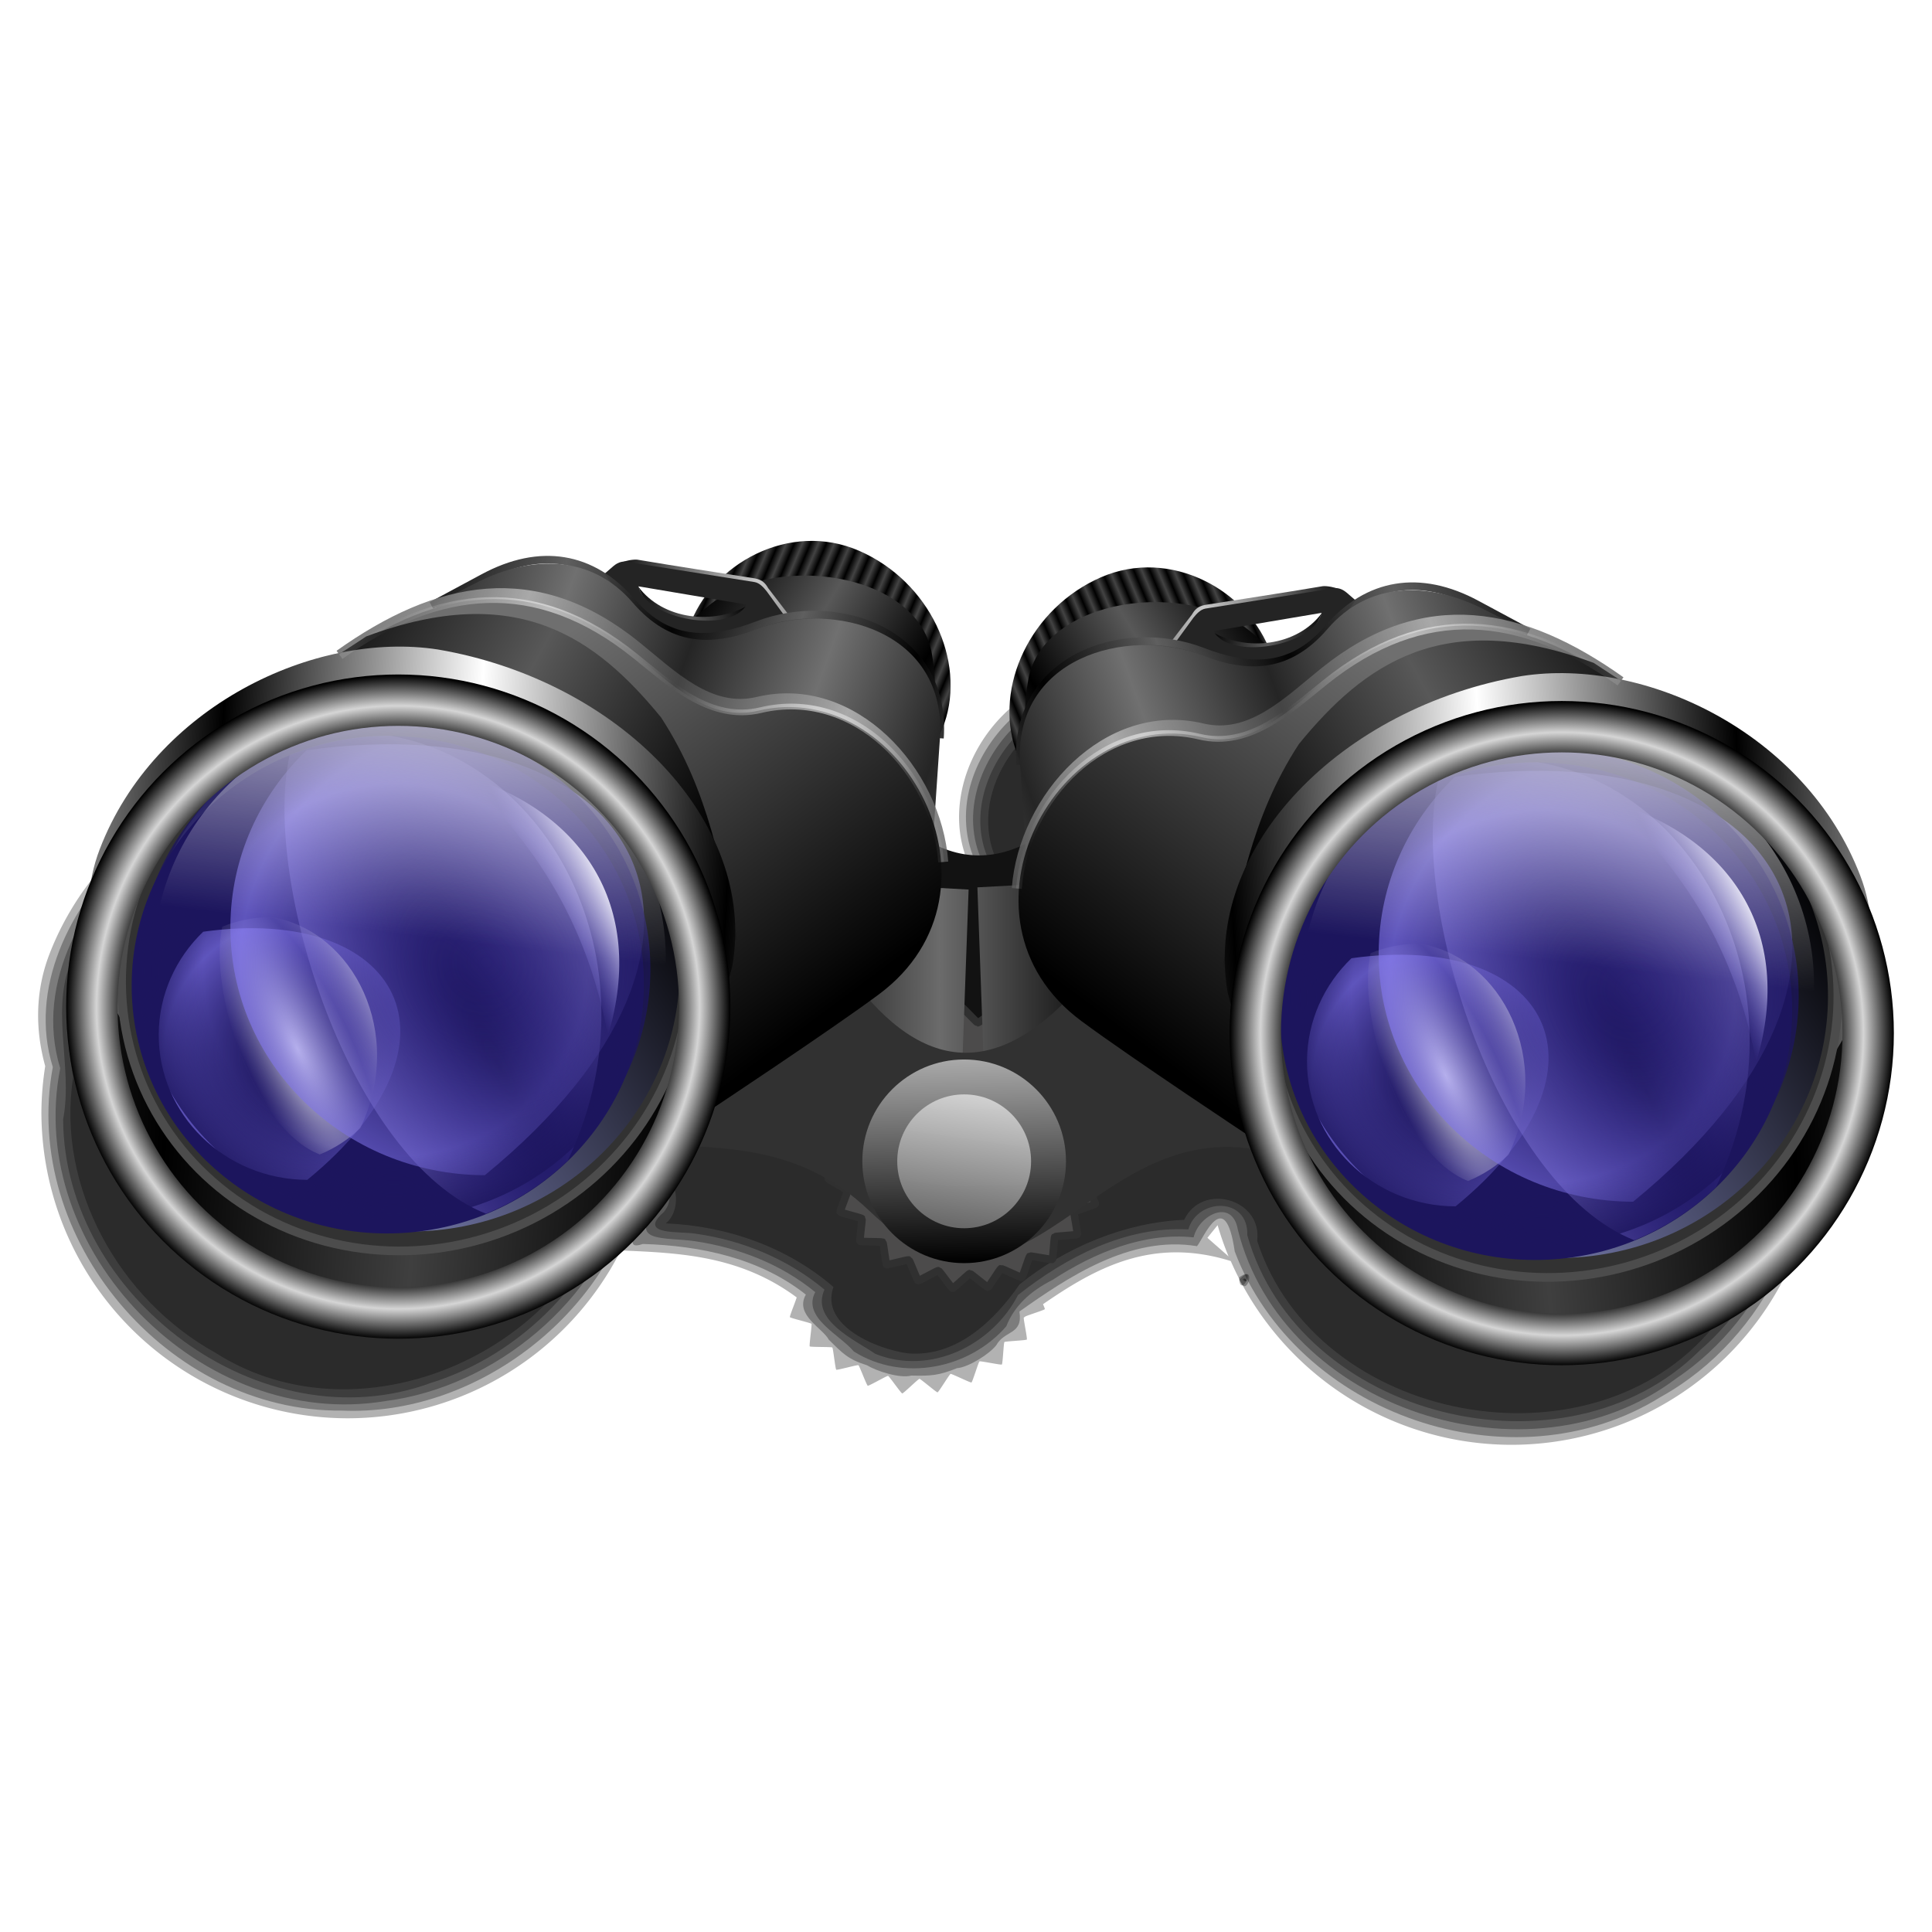 <?xml version="1.0" encoding="UTF-8" standalone="no"?>
<!-- Created with Inkscape (http://www.inkscape.org/) -->

<svg
   xmlns:dc="http://purl.org/dc/elements/1.1/"
   xmlns:cc="http://creativecommons.org/ns#"
   xmlns:rdf="http://www.w3.org/1999/02/22-rdf-syntax-ns#"
   xmlns:svg="http://www.w3.org/2000/svg"
   xmlns="http://www.w3.org/2000/svg"
   xmlns:xlink="http://www.w3.org/1999/xlink"
   xmlns:sodipodi="http://sodipodi.sourceforge.net/DTD/sodipodi-0.dtd"
   xmlns:inkscape="http://www.inkscape.org/namespaces/inkscape"
   width="255"
   height="255"
   viewBox="0 0 67.469 67.469"
   version="1.1"
   id="svg8"
   inkscape:version="0.92.5 (2060ec1f9f, 2020-04-08)"
   sodipodi:docname="bi.svg">
  <defs
     id="defs2">
    <linearGradient
       inkscape:collect="always"
       id="linearGradient4930">
      <stop
         style="stop-color:#6a6a6a;stop-opacity:1"
         offset="0"
         id="stop4926" />
      <stop
         style="stop-color:#d9d9d9;stop-opacity:0.978"
         offset="1"
         id="stop4928" />
    </linearGradient>
    <linearGradient
       inkscape:collect="always"
       id="linearGradient4912">
      <stop
         style="stop-color:#6b6b6b;stop-opacity:1;"
         offset="0"
         id="stop4908" />
      <stop
         style="stop-color:#000000;stop-opacity:1"
         offset="1"
         id="stop4910" />
    </linearGradient>
    <linearGradient
       inkscape:collect="always"
       id="linearGradient4828">
      <stop
         style="stop-color:#aaaaaa;stop-opacity:1"
         offset="0"
         id="stop4824" />
      <stop
         style="stop-color:#000000;stop-opacity:0.995"
         offset="1"
         id="stop4826" />
    </linearGradient>
    <linearGradient
       inkscape:collect="always"
       id="linearGradient1577">
      <stop
         style="stop-color:#000000;stop-opacity:1"
         offset="0"
         id="stop1573" />
      <stop
         style="stop-color:#434343;stop-opacity:1"
         offset="1"
         id="stop1575" />
    </linearGradient>
    <linearGradient
       inkscape:collect="always"
       id="linearGradient1563">
      <stop
         style="stop-color:#5b5b5b;stop-opacity:1"
         offset="0"
         id="stop1559" />
      <stop
         style="stop-color:#000000;stop-opacity:1"
         offset="1"
         id="stop1561" />
    </linearGradient>
    <linearGradient
       inkscape:collect="always"
       id="linearGradient1553">
      <stop
         style="stop-color:#1c1c1c;stop-opacity:1"
         offset="0"
         id="stop1549" />
      <stop
         style="stop-color:#cccccc;stop-opacity:0.978"
         offset="1"
         id="stop1551" />
    </linearGradient>
    <linearGradient
       inkscape:collect="always"
       id="linearGradient1538">
      <stop
         style="stop-color:#5f5f5f;stop-opacity:1"
         offset="0"
         id="stop1534" />
      <stop
         style="stop-color:#000000;stop-opacity:0.903"
         offset="1"
         id="stop1536" />
    </linearGradient>
    <linearGradient
       inkscape:collect="always"
       id="linearGradient1528">
      <stop
         style="stop-color:#707070;stop-opacity:1"
         offset="0"
         id="stop1524" />
      <stop
         style="stop-color:#252525;stop-opacity:1"
         offset="1"
         id="stop1526" />
    </linearGradient>
    <linearGradient
       inkscape:collect="always"
       id="linearGradient1518">
      <stop
         style="stop-color:#ffffff;stop-opacity:0.532"
         offset="0"
         id="stop1514" />
      <stop
         style="stop-color:#ffffff;stop-opacity:0"
         offset="1"
         id="stop1516" />
    </linearGradient>
    <linearGradient
       inkscape:collect="always"
       id="linearGradient1508">
      <stop
         style="stop-color:#a9a9a9;stop-opacity:1"
         offset="0"
         id="stop1504" />
      <stop
         style="stop-color:#4f4f4f;stop-opacity:0.737"
         offset="1"
         id="stop1506" />
    </linearGradient>
    <linearGradient
       inkscape:collect="always"
       id="linearGradient1488">
      <stop
         style="stop-color:#585858;stop-opacity:1"
         offset="0"
         id="stop1484" />
      <stop
         style="stop-color:#000000;stop-opacity:0.995"
         offset="1"
         id="stop1486" />
    </linearGradient>
    <linearGradient
       id="linearGradient836"
       inkscape:collect="always">
      <stop
         id="stop1476"
         offset="0"
         style="stop-color:#ffffff;stop-opacity:1" />
      <stop
         id="stop1478"
         offset="1"
         style="stop-color:#000000;stop-opacity:1" />
    </linearGradient>
    <linearGradient
       inkscape:collect="always"
       id="linearGradient836-3">
      <stop
         style="stop-color:#3f3f3f;stop-opacity:1"
         offset="0"
         id="stop832" />
      <stop
         style="stop-color:#000000;stop-opacity:1"
         offset="1"
         id="stop834" />
    </linearGradient>
    <linearGradient
       inkscape:collect="always"
       id="linearGradient822">
      <stop
         style="stop-color:#000000;stop-opacity:1;"
         offset="0"
         id="stop818" />
      <stop
         id="stop828"
         offset="0.819"
         style="stop-color:#000000;stop-opacity:1" />
      <stop
         id="stop826"
         offset="0.908"
         style="stop-color:#d5d5d5;stop-opacity:1" />
      <stop
         style="stop-color:#000000;stop-opacity:1"
         offset="1"
         id="stop820" />
    </linearGradient>
    <radialGradient
       inkscape:collect="always"
       xlink:href="#linearGradient822"
       id="radialGradient824"
       cx="-57.973"
       cy="264.146"
       fx="-57.973"
       fy="264.146"
       r="12.058"
       gradientUnits="userSpaceOnUse"
       gradientTransform="matrix(0.962,0,0,0.962,69.672,10.603)" />
    <linearGradient
       inkscape:collect="always"
       xlink:href="#linearGradient836-3"
       id="linearGradient838"
       x1="271.039"
       y1="57.781"
       x2="270.349"
       y2="66.665"
       gradientUnits="userSpaceOnUse"
       spreadMethod="reflect"
       gradientTransform="translate(-0.076,-72.341)" />
    <linearGradient
       id="linearGradient1221">
      <stop
         style="stop-color:#7b7b7b;stop-opacity:1"
         stop-opacity="1"
         stop-color="#000000"
         id="stop1217" />
      <stop
         stop-opacity="0"
         stop-color="#313131"
         offset="1"
         id="stop1219" />
    </linearGradient>
    <linearGradient
       id="linearGradient1005">
      <stop
         id="stop1001"
         offset="0"
         style="stop-color:#424242;stop-opacity:1" />
      <stop
         id="stop1003"
         offset="1"
         style="stop-color:#747474;stop-opacity:1" />
    </linearGradient>
    <linearGradient
       id="linearGradient4640">
      <stop
         id="stop4642"
         offset="0"
         style="stop-color:#000000;stop-opacity:0.297" />
      <stop
         id="stop4644"
         offset="1"
         style="stop-color:#000000;stop-opacity:0" />
    </linearGradient>
    <linearGradient
       id="linearGradient3838">
      <stop
         style="stop-color:#d9d9d9;stop-opacity:1;"
         offset="0"
         id="stop3840" />
      <stop
         style="stop-color:#6c6c6c;stop-opacity:0;"
         offset="1"
         id="stop3842" />
    </linearGradient>
    <linearGradient
       inkscape:collect="always"
       id="linearGradient3828">
      <stop
         style="stop-color:#6c6c6c;stop-opacity:1;"
         offset="0"
         id="stop3830" />
      <stop
         style="stop-color:#6c6c6c;stop-opacity:0;"
         offset="1"
         id="stop3832" />
    </linearGradient>
    <linearGradient
       id="linearGradient3806">
      <stop
         style="stop-color:#6c6c6c;stop-opacity:1;"
         offset="0"
         id="stop3808" />
      <stop
         style="stop-color:#2f2f2f;stop-opacity:1;"
         offset="1"
         id="stop3810" />
    </linearGradient>
    <linearGradient
       id="linearGradient3774">
      <stop
         style="stop-color:#242424;stop-opacity:1;"
         offset="0"
         id="stop3776" />
      <stop
         style="stop-color:#4d4d4d;stop-opacity:1;"
         offset="1"
         id="stop3778" />
    </linearGradient>
    <linearGradient
       id="linearGradient3757">
      <stop
         style="stop-color:#000000;stop-opacity:1;"
         offset="0"
         id="stop3759" />
      <stop
         style="stop-color:#9c9c9c;stop-opacity:1;"
         offset="1"
         id="stop3761" />
    </linearGradient>
    <linearGradient
       inkscape:collect="always"
       xlink:href="#linearGradient3757"
       id="linearGradient3771"
       gradientUnits="userSpaceOnUse"
       x1="74.802"
       y1="108.845"
       x2="194.641"
       y2="12.733"
       gradientTransform="translate(1.917,1.095)" />
    <linearGradient
       inkscape:collect="always"
       xlink:href="#linearGradient3774"
       id="linearGradient3780"
       x1="15.594"
       y1="100.094"
       x2="195.781"
       y2="100.094"
       gradientUnits="userSpaceOnUse" />
    <linearGradient
       inkscape:collect="always"
       xlink:href="#linearGradient3806"
       id="linearGradient3812"
       x1="44.417"
       y1="209.936"
       x2="101.226"
       y2="220.932"
       gradientUnits="userSpaceOnUse"
       spreadMethod="reflect" />
    <linearGradient
       inkscape:collect="always"
       xlink:href="#linearGradient3757"
       id="linearGradient3822"
       x1="92.135"
       y1="221.761"
       x2="90.749"
       y2="178.504"
       gradientUnits="userSpaceOnUse" />
    <linearGradient
       inkscape:collect="always"
       xlink:href="#linearGradient3828"
       id="linearGradient3834"
       x1="108.11"
       y1="185.921"
       x2="120.521"
       y2="181.979"
       gradientUnits="userSpaceOnUse" />
    <linearGradient
       inkscape:collect="always"
       xlink:href="#linearGradient3838"
       id="linearGradient3844"
       x1="89.645"
       y1="191.471"
       x2="123.633"
       y2="195.62"
       gradientUnits="userSpaceOnUse" />
    <linearGradient
       id="linearGradient3942"
       inkscape:collect="always">
      <stop
         id="stop3944"
         offset="0"
         style="stop-color:#c3542a;stop-opacity:1" />
      <stop
         id="stop3946"
         offset="1"
         style="stop-color:#a83213;stop-opacity:1" />
    </linearGradient>
    <linearGradient
       id="linearGradient3752">
      <stop
         style="stop-color:#56291e;stop-opacity:1"
         offset="0"
         id="stop3754" />
      <stop
         id="stop3756"
         offset="0.28"
         style="stop-color:#aa340b;stop-opacity:1" />
      <stop
         style="stop-color:#7d2b0a;stop-opacity:1"
         offset="0.431"
         id="stop4041" />
      <stop
         style="stop-color:#602509;stop-opacity:1"
         offset="0.582"
         id="stop3758" />
      <stop
         style="stop-color:#000000;stop-opacity:1"
         offset="1"
         id="stop3760" />
    </linearGradient>
    <linearGradient
       id="linearGradient3730">
      <stop
         id="stop3732"
         offset="0"
         style="stop-color:#290c04;stop-opacity:1" />
      <stop
         style="stop-color:#551808;stop-opacity:1"
         offset="0.103"
         id="stop4039" />
      <stop
         style="stop-color:#c04d04;stop-opacity:1"
         offset="0.262"
         id="stop3740" />
      <stop
         id="stop3742"
         offset="0.705"
         style="stop-color:#90300a;stop-opacity:1" />
      <stop
         id="stop3734"
         offset="1"
         style="stop-color:#562819;stop-opacity:1" />
    </linearGradient>
    <inkscape:perspective
       id="perspective2948"
       inkscape:persp3d-origin="372.04724 : 350.78739 : 1"
       inkscape:vp_z="744.09448 : 526.18109 : 1"
       inkscape:vp_y="0 : 1000 : 0"
       inkscape:vp_x="0 : 526.18109 : 1"
       sodipodi:type="inkscape:persp3d" />
    <inkscape:perspective
       id="perspective2503"
       inkscape:persp3d-origin="128 : 85.333333 : 1"
       inkscape:vp_z="256 : 128 : 1"
       inkscape:vp_y="0 : 1000 : 0"
       inkscape:vp_x="0 : 128 : 1"
       sodipodi:type="inkscape:persp3d" />
    <linearGradient
       id="linearGradient3578">
      <stop
         style="stop-color:#000000;stop-opacity:1;"
         offset="0"
         id="stop3580" />
      <stop
         style="stop-color:#fffcfc;stop-opacity:1;"
         offset="1"
         id="stop3582" />
    </linearGradient>
    <radialGradient
       spreadMethod="reflect"
       gradientUnits="userSpaceOnUse"
       gradientTransform="matrix(0.44,-8.0969772e-4,1.8613704e-4,0.101,466.829,498.107)"
       r="851.724"
       fy="1316.593"
       fx="834.483"
       cy="1316.593"
       cx="834.483"
       id="radialGradient3950"
       xlink:href="#linearGradient3942"
       inkscape:collect="always" />
    <inkscape:perspective
       sodipodi:type="inkscape:persp3d"
       inkscape:vp_x="0 : 526.18109 : 1"
       inkscape:vp_y="0 : 1000 : 0"
       inkscape:vp_z="744.09448 : 526.18109 : 1"
       inkscape:persp3d-origin="372.04724 : 350.78739 : 1"
       id="perspective3263" />
    <linearGradient
       inkscape:collect="always"
       id="linearGradient2958">
      <stop
         style="stop-color:black;stop-opacity:1"
         offset="0"
         id="stop2960" />
      <stop
         style="stop-color:#959bda;stop-opacity:1"
         offset="1"
         id="stop2962" />
    </linearGradient>
    <linearGradient
       id="linearGradient2918"
       inkscape:collect="always">
      <stop
         id="stop2920"
         offset="0"
         style="stop-color:#cbd2f5;stop-opacity:1" />
      <stop
         id="stop2922"
         offset="1"
         style="stop-color:#7c79d5;stop-opacity:1" />
    </linearGradient>
    <linearGradient
       id="linearGradient2868"
       inkscape:collect="always">
      <stop
         id="stop2870"
         offset="0"
         style="stop-color:black;stop-opacity:1" />
      <stop
         id="stop2872"
         offset="1"
         style="stop-color:#1e2a9e;stop-opacity:1" />
    </linearGradient>
    <linearGradient
       inkscape:collect="always"
       id="linearGradient2827">
      <stop
         style="stop-color:#1e2a9e;stop-opacity:1;"
         offset="0"
         id="stop2829" />
      <stop
         style="stop-color:#1e2a9e;stop-opacity:0;"
         offset="1"
         id="stop2831" />
    </linearGradient>
    <linearGradient
       inkscape:collect="always"
       id="linearGradient2811">
      <stop
         style="stop-color:#cbd2f5;stop-opacity:1"
         offset="0"
         id="stop2813" />
      <stop
         style="stop-color:#6b0000;stop-opacity:1"
         offset="1"
         id="stop2815" />
    </linearGradient>
    <linearGradient
       id="linearGradient2804">
      <stop
         style="stop-color:#1e2a9e;stop-opacity:1"
         offset="0"
         id="stop2806" />
      <stop
         style="stop-color:#999292;stop-opacity:1"
         offset="1"
         id="stop2809" />
    </linearGradient>
    <linearGradient
       id="linearGradient2824">
      <stop
         id="stop2830"
         offset="0"
         style="stop-color:white;stop-opacity:0.651" />
      <stop
         id="stop2832"
         offset="1"
         style="stop-color:white;stop-opacity:0" />
    </linearGradient>
    <linearGradient
       inkscape:collect="always"
       id="linearGradient2814">
      <stop
         style="stop-color:white;stop-opacity:1"
         offset="0"
         id="stop2816" />
      <stop
         style="stop-color:#8579f3;stop-opacity:0;"
         offset="1"
         id="stop2818" />
    </linearGradient>
    <linearGradient
       id="linearGradient2800">
      <stop
         style="stop-color:#1c155d;stop-opacity:0;"
         offset="0"
         id="stop2802" />
      <stop
         id="stop2808"
         offset="0.5"
         style="stop-color:#1c155d;stop-opacity:0;" />
      <stop
         style="stop-color:#1c155d;stop-opacity:0;"
         offset="0.75"
         id="stop2810" />
      <stop
         style="stop-color:#1c155d;stop-opacity:0.804;"
         offset="1"
         id="stop2804" />
    </linearGradient>
    <linearGradient
       inkscape:collect="always"
       id="linearGradient2786">
      <stop
         style="stop-color:#1c155d;stop-opacity:0"
         offset="0"
         id="stop2788" />
      <stop
         style="stop-color:#8579f3;stop-opacity:0.635"
         offset="1"
         id="stop2790" />
    </linearGradient>
    <linearGradient
       id="linearGradient2777">
      <stop
         id="stop2779"
         offset="0"
         style="stop-color:white;stop-opacity:1" />
      <stop
         id="stop2781"
         offset="1"
         style="stop-color:#afaad1;stop-opacity:0" />
    </linearGradient>
    <linearGradient
       id="linearGradient2763">
      <stop
         style="stop-color:#6350f2;stop-opacity:0"
         offset="0"
         id="stop2765" />
      <stop
         style="stop-color:#afaad1;stop-opacity:0.753;"
         offset="1"
         id="stop2767" />
    </linearGradient>
    <radialGradient
       inkscape:collect="always"
       xlink:href="#linearGradient2763"
       id="radialGradient2771"
       cx="265.047"
       cy="58.539"
       fx="265.047"
       fy="58.539"
       r="25.861"
       gradientTransform="matrix(1.227,0.626,-2.575,5.051,82.322,-391.022)"
       gradientUnits="userSpaceOnUse"
       spreadMethod="reflect" />
    <radialGradient
       inkscape:collect="always"
       xlink:href="#linearGradient2777"
       id="radialGradient2775"
       gradientUnits="userSpaceOnUse"
       gradientTransform="matrix(0.305,0.143,-0.452,0.969,209.033,-33.26)"
       spreadMethod="reflect"
       cx="267.249"
       cy="54.185"
       fx="267.249"
       fy="54.185"
       r="25.861" />
    <radialGradient
       inkscape:collect="always"
       xlink:href="#linearGradient2786"
       id="radialGradient2792"
       cx="274.882"
       cy="62.691"
       fx="274.882"
       fy="62.691"
       r="31.089"
       gradientTransform="matrix(1.152,0.574,-0.573,1.148,-5.861,-167.159)"
       gradientUnits="userSpaceOnUse"
       spreadMethod="reflect" />
    <radialGradient
       inkscape:collect="always"
       xlink:href="#linearGradient2786"
       id="radialGradient2796"
       gradientUnits="userSpaceOnUse"
       gradientTransform="matrix(0.673,0.335,-0.334,0.671,123.855,-65.52)"
       spreadMethod="reflect"
       cx="274.882"
       cy="62.691"
       fx="274.882"
       fy="62.691"
       r="31.089" />
    <radialGradient
       inkscape:collect="always"
       xlink:href="#linearGradient2800"
       id="radialGradient2806"
       cx="274.931"
       cy="56.781"
       fx="274.931"
       fy="56.781"
       r="41.615"
       gradientUnits="userSpaceOnUse" />
    <linearGradient
       gradientTransform="matrix(0.702,-0.119,0.186,1.019,-254.653,132.795)"
       inkscape:collect="always"
       xlink:href="#linearGradient2814"
       id="linearGradient2820"
       x1="240.252"
       y1="36.656"
       x2="250.337"
       y2="41.431"
       gradientUnits="userSpaceOnUse" />
    <linearGradient
       gradientTransform="matrix(0.712,0,0,1.036,-276.912,83.87)"
       inkscape:collect="always"
       xlink:href="#linearGradient2824"
       id="linearGradient2836"
       x1="270.496"
       y1="15.166"
       x2="274.931"
       y2="52.688"
       gradientUnits="userSpaceOnUse" />
    <linearGradient
       inkscape:collect="always"
       xlink:href="#linearGradient2811"
       id="linearGradient2821"
       x1="244.459"
       y1="20.693"
       x2="302.477"
       y2="95.47"
       gradientUnits="userSpaceOnUse" />
    <linearGradient
       inkscape:collect="always"
       xlink:href="#linearGradient2827"
       id="linearGradient2833"
       x1="229.503"
       y1="56.781"
       x2="320.358"
       y2="56.781"
       gradientUnits="userSpaceOnUse" />
    <radialGradient
       inkscape:collect="always"
       xlink:href="#linearGradient2786"
       id="radialGradient2841"
       gradientUnits="userSpaceOnUse"
       gradientTransform="matrix(1.152,0.574,-0.573,1.148,-5.861,-167.159)"
       spreadMethod="reflect"
       cx="274.882"
       cy="62.691"
       fx="274.882"
       fy="62.691"
       r="31.089" />
    <radialGradient
       inkscape:collect="always"
       xlink:href="#linearGradient2777"
       id="radialGradient2844"
       gradientUnits="userSpaceOnUse"
       gradientTransform="matrix(0.305,0.143,-0.452,0.969,209.033,-33.26)"
       spreadMethod="reflect"
       cx="267.249"
       cy="54.185"
       fx="267.249"
       fy="54.185"
       r="25.861" />
    <radialGradient
       inkscape:collect="always"
       xlink:href="#linearGradient2763"
       id="radialGradient2847"
       gradientUnits="userSpaceOnUse"
       gradientTransform="matrix(1.227,0.626,-2.575,5.051,82.322,-391.022)"
       spreadMethod="reflect"
       cx="265.047"
       cy="58.539"
       fx="265.047"
       fy="58.539"
       r="25.861" />
    <radialGradient
       inkscape:collect="always"
       xlink:href="#linearGradient2786"
       id="radialGradient2850"
       gradientUnits="userSpaceOnUse"
       gradientTransform="matrix(0.673,0.335,-0.334,0.671,123.855,-65.52)"
       spreadMethod="reflect"
       cx="274.882"
       cy="62.691"
       fx="274.882"
       fy="62.691"
       r="31.089" />
    <linearGradient
       inkscape:collect="always"
       xlink:href="#linearGradient2868"
       id="linearGradient2854"
       gradientUnits="userSpaceOnUse"
       x1="241.858"
       y1="38.249"
       x2="308.654"
       y2="73.687" />
    <linearGradient
       inkscape:collect="always"
       xlink:href="#linearGradient2811"
       id="linearGradient2856"
       gradientUnits="userSpaceOnUse"
       x1="241.533"
       y1="26.22"
       x2="302.477"
       y2="95.47" />
    <radialGradient
       inkscape:collect="always"
       xlink:href="#linearGradient2786"
       id="radialGradient2890"
       gradientUnits="userSpaceOnUse"
       gradientTransform="matrix(0.673,0.335,-0.334,0.671,123.855,-65.52)"
       spreadMethod="reflect"
       cx="274.882"
       cy="62.691"
       fx="274.882"
       fy="62.691"
       r="31.089" />
    <radialGradient
       inkscape:collect="always"
       xlink:href="#linearGradient2763"
       id="radialGradient2892"
       gradientUnits="userSpaceOnUse"
       gradientTransform="matrix(1.227,0.626,-2.575,5.051,82.322,-391.022)"
       spreadMethod="reflect"
       cx="265.047"
       cy="58.539"
       fx="265.047"
       fy="58.539"
       r="25.861" />
    <radialGradient
       inkscape:collect="always"
       xlink:href="#linearGradient2777"
       id="radialGradient2894"
       gradientUnits="userSpaceOnUse"
       gradientTransform="matrix(0.305,0.143,-0.452,0.969,209.033,-33.26)"
       spreadMethod="reflect"
       cx="267.249"
       cy="54.185"
       fx="267.249"
       fy="54.185"
       r="25.861" />
    <radialGradient
       inkscape:collect="always"
       xlink:href="#linearGradient2786"
       id="radialGradient2896"
       gradientUnits="userSpaceOnUse"
       gradientTransform="matrix(1.152,0.574,-0.573,1.148,-5.861,-167.159)"
       spreadMethod="reflect"
       cx="274.882"
       cy="62.691"
       fx="274.882"
       fy="62.691"
       r="31.089" />
    <radialGradient
       inkscape:collect="always"
       xlink:href="#linearGradient2800"
       id="radialGradient2898"
       gradientUnits="userSpaceOnUse"
       cx="274.931"
       cy="56.781"
       fx="274.931"
       fy="56.781"
       r="41.615" />
    <linearGradient
       inkscape:collect="always"
       xlink:href="#linearGradient2918"
       id="linearGradient2926"
       gradientUnits="userSpaceOnUse"
       x1="241.533"
       y1="26.22"
       x2="307.679"
       y2="88.317" />
    <linearGradient
       gradientTransform="matrix(0.747,0,0,1.087,-286.705,82.842)"
       inkscape:collect="always"
       xlink:href="#linearGradient2958"
       id="linearGradient2964"
       x1="238.193"
       y1="32.722"
       x2="313.294"
       y2="81.815"
       gradientUnits="userSpaceOnUse" />
    <radialGradient
       inkscape:collect="always"
       xlink:href="#linearGradient2786"
       id="radialGradient2981"
       gradientUnits="userSpaceOnUse"
       gradientTransform="matrix(0.535,0.261,-0.11,0.723,-179.887,51.217)"
       spreadMethod="reflect"
       cx="274.882"
       cy="62.691"
       fx="274.882"
       fy="62.691"
       r="31.089" />
    <radialGradient
       inkscape:collect="always"
       xlink:href="#linearGradient2763"
       id="radialGradient2983"
       gradientUnits="userSpaceOnUse"
       gradientTransform="matrix(0.978,0.491,-0.867,5.456,-269.694,-275.589)"
       spreadMethod="reflect"
       cx="265.047"
       cy="58.539"
       fx="265.047"
       fy="58.539"
       r="25.861" />
    <radialGradient
       inkscape:collect="always"
       xlink:href="#linearGradient2777"
       id="radialGradient2985"
       gradientUnits="userSpaceOnUse"
       gradientTransform="matrix(0.241,0.109,-0.137,1.041,-95.714,81.617)"
       spreadMethod="reflect"
       cx="267.249"
       cy="54.185"
       fx="267.249"
       fy="54.185"
       r="25.861" />
    <radialGradient
       inkscape:collect="always"
       xlink:href="#linearGradient2786"
       id="radialGradient2987"
       gradientUnits="userSpaceOnUse"
       gradientTransform="matrix(0.916,0.448,-0.188,1.239,-302.933,-44.872)"
       spreadMethod="reflect"
       cx="274.882"
       cy="62.691"
       fx="274.882"
       fy="62.691"
       r="31.089" />
    <radialGradient
       gradientTransform="matrix(0.712,0,0,1.036,-275.14,85.677)"
       inkscape:collect="always"
       xlink:href="#linearGradient2800"
       id="radialGradient2989"
       gradientUnits="userSpaceOnUse"
       cx="274.931"
       cy="56.781"
       fx="274.931"
       fy="56.781"
       r="41.615" />
    <pattern
       id="pattern7431"
       patternTransform="translate(-13.07,92.503)"
       height="5.165"
       width="2.677"
       patternUnits="userSpaceOnUse">
      <g
         id="g7407"
         transform="translate(123.888,-75.163)">
        <rect
           style="opacity:1;fill:#747474;fill-opacity:0.225;fill-rule:nonzero;stroke:none;stroke-width:1;stroke-linecap:round;stroke-linejoin:round;stroke-miterlimit:4;stroke-dasharray:none;stroke-opacity:1"
           id="rect7409"
           width="2.626"
           height="5.083"
           x="-123.853"
           y="75.163" />
        <g
           id="g7411"
           transform="matrix(0.018,0.003,-0.003,0.018,-139.026,73.775)">
          <path
             inkscape:connector-curvature="0"
             id="path7413"
             d="m 859.905,107.598 44.553,-10.606 19.339,91.153 -44.553,10.606 z"
             style="opacity:1;fill:#efefef;fill-opacity:0.716;fill-rule:nonzero;stroke:none;stroke-width:2.2;stroke-linecap:round;stroke-linejoin:round;stroke-miterlimit:4;stroke-dasharray:none;stroke-opacity:1"
             sodipodi:nodetypes="ccccc" />
          <path
             sodipodi:nodetypes="ccccc"
             style="opacity:1;fill:#000000;fill-opacity:0.705;fill-rule:nonzero;stroke:none;stroke-width:2.2;stroke-linecap:round;stroke-linejoin:round;stroke-miterlimit:4;stroke-dasharray:none;stroke-opacity:1"
             d="m 904.457,96.992 19.339,91.153 -46.851,9.835 -7.706,-45.163 c 0,0 22.645,-35.479 35.218,-55.825 z"
             id="path7415"
             inkscape:connector-curvature="0" />
        </g>
        <g
           transform="matrix(0.018,0.003,-0.003,0.018,-136.375,73.704)"
           id="g7417">
          <path
             style="opacity:1;fill:#efefef;fill-opacity:0.716;fill-rule:nonzero;stroke:none;stroke-width:2.2;stroke-linecap:round;stroke-linejoin:round;stroke-miterlimit:4;stroke-dasharray:none;stroke-opacity:1"
             d="m 813.305,116.331 45.259,-10.738 19.339,91.153 -45.259,10.738 z"
             id="path7419"
             inkscape:connector-curvature="0"
             sodipodi:nodetypes="ccccc" />
          <path
             inkscape:connector-curvature="0"
             id="path7421"
             d="m 877.489,197.97 -44.846,9.514 c 12.683,-18.404 37.19,-54.519 37.19,-54.519 z"
             style="opacity:1;fill:#000000;fill-opacity:0.705;fill-rule:nonzero;stroke:none;stroke-width:2.2;stroke-linecap:round;stroke-linejoin:round;stroke-miterlimit:4;stroke-dasharray:none;stroke-opacity:1"
             sodipodi:nodetypes="cccc" />
        </g>
        <g
           id="g7423"
           transform="matrix(0.018,0.003,-0.003,0.018,-137.663,71.286)">
          <path
             inkscape:connector-curvature="0"
             id="path7425"
             d="m 813.305,116.331 91.153,-19.339 19.339,91.153 -91.153,19.339 z"
             style="opacity:1;fill:#efefef;fill-opacity:0.716;fill-rule:nonzero;stroke:none;stroke-width:2.2;stroke-linecap:round;stroke-linejoin:round;stroke-miterlimit:4;stroke-dasharray:none;stroke-opacity:1" />
          <path
             sodipodi:nodetypes="cccc"
             style="opacity:1;fill:#000000;fill-opacity:0.705;fill-rule:nonzero;stroke:none;stroke-width:2.2;stroke-linecap:round;stroke-linejoin:round;stroke-miterlimit:4;stroke-dasharray:none;stroke-opacity:1"
             d="m 904.457,96.992 19.339,91.153 -91.153,19.339 c 34.122,-50.5 36.179,-52.694 71.814,-110.492 z"
             id="path7427"
             inkscape:connector-curvature="0" />
        </g>
      </g>
    </pattern>
    <linearGradient
       id="linearGradient3960">
      <stop
         id="stop3962"
         stop-color="#020202"
         stop-opacity="1" />
      <stop
         offset="0.5"
         id="stop3966"
         stop-color="#000000"
         stop-opacity="1" />
      <stop
         id="stop3964"
         offset="1"
         stop-color="#ffffff"
         stop-opacity="1" />
    </linearGradient>
    <linearGradient
       id="linearGradient3549">
      <stop
         id="stop3551"
         stop-color="#ffffff"
         stop-opacity="1" />
      <stop
         id="stop3553"
         offset="1"
         stop-color="#ffffff"
         stop-opacity="0" />
    </linearGradient>
    <linearGradient
       id="linearGradient3428">
      <stop
         id="stop3430"
         stop-color="#757575"
         stop-opacity="1" />
      <stop
         offset="1"
         id="stop3432"
         stop-color="#ffffff"
         stop-opacity="1" />
    </linearGradient>
    <linearGradient
       id="linearGradient3349">
      <stop
         id="stop3351"
         stop-color="#000000"
         stop-opacity="0" />
      <stop
         offset="0.807"
         id="stop3355"
         stop-color="#7f7f7f"
         stop-opacity="0" />
      <stop
         id="stop3353"
         offset="1"
         stop-color="#ffffff"
         stop-opacity="0.5" />
    </linearGradient>
    <linearGradient
       id="linearGradient3343">
      <stop
         id="stop3345"
         stop-color="#000000"
         stop-opacity="0" />
      <stop
         offset="1"
         id="stop3347"
         stop-color="#ffffff"
         stop-opacity="1" />
    </linearGradient>
    <linearGradient
       id="linearGradient3209">
      <stop
         id="stop3211"
         stop-color="#000000"
         stop-opacity="0" />
      <stop
         id="stop3213"
         offset="1"
         stop-color="#ffffff"
         stop-opacity="0.46" />
    </linearGradient>
    <linearGradient
       id="linearGradient3188">
      <stop
         id="stop3190"
         stop-color="#656565"
         stop-opacity="1" />
      <stop
         offset="1"
         id="stop3192"
         stop-color="#000000"
         stop-opacity="1" />
    </linearGradient>
    <linearGradient
       id="linearGradient3191">
      <stop
         id="stop3193"
         stop-color="#000000"
         stop-opacity="1" />
      <stop
         id="stop3195"
         offset="1"
         stop-color="#313131"
         stop-opacity="0" />
    </linearGradient>
    <linearGradient
       id="linearGradient3177">
      <stop
         id="stop3179"
         stop-color="#ffffff"
         stop-opacity="1" />
      <stop
         offset="1"
         id="stop3181"
         stop-color="#313131"
         stop-opacity="0" />
    </linearGradient>
    <linearGradient
       id="linearGradient3166">
      <stop
         id="stop3168"
         stop-color="#313131"
         stop-opacity="1" />
      <stop
         offset="1"
         id="stop3170"
         stop-color="#ffffff"
         stop-opacity="1" />
    </linearGradient>
    <linearGradient
       id="linearGradient3799">
      <stop
         id="stop3801"
         stop-color="#000000"
         stop-opacity="1" />
      <stop
         id="stop3803"
         offset="1"
         stop-color="#111111"
         stop-opacity="1" />
    </linearGradient>
    <linearGradient
       id="linearGradient3845">
      <stop
         id="stop3847"
         stop-color="#000000"
         stop-opacity="1" />
      <stop
         id="stop3849"
         offset="1"
         stop-color="#262626"
         stop-opacity="1" />
    </linearGradient>
    <linearGradient
       id="linearGradient3398-5">
      <stop
         id="stop3400"
         stop-color="#6f6f6f"
         stop-opacity="1" />
      <stop
         id="stop3402"
         offset="1"
         stop-color="#000000"
         stop-opacity="1" />
    </linearGradient>
    <linearGradient
       id="linearGradient3411">
      <stop
         id="stop3413"
         stop-color="#575757"
         stop-opacity="0.38" />
      <stop
         id="stop3415"
         offset="1"
         stop-color="#000000"
         stop-opacity="0" />
    </linearGradient>
    <linearGradient
       id="linearGradient3219">
      <stop
         id="stop3221"
         stop-color="#000000"
         stop-opacity="1" />
      <stop
         offset="1"
         id="stop3223"
         stop-color="#171717"
         stop-opacity="0" />
    </linearGradient>
    <linearGradient
       id="linearGradient3912-1">
      <stop
         id="stop3914"
         stop-color="#000000"
         stop-opacity="1" />
      <stop
         id="stop3916"
         offset="1"
         stop-color="#434343"
         stop-opacity="1" />
    </linearGradient>
    <linearGradient
       inkscape:collect="always"
       xlink:href="#linearGradient836"
       id="linearGradient1474"
       gradientUnits="userSpaceOnUse"
       gradientTransform="matrix(-0.169,0.986,-0.894,-0.153,112.527,8.871)"
       x1="257.671"
       y1="58.348"
       x2="258.847"
       y2="68.147"
       spreadMethod="reflect" />
    <linearGradient
       inkscape:collect="always"
       xlink:href="#linearGradient1488"
       id="linearGradient1490"
       x1="-54"
       y1="252.804"
       x2="-46.682"
       y2="256.816"
       gradientUnits="userSpaceOnUse"
       spreadMethod="reflect"
       gradientTransform="translate(72.647,-0.076)" />
    <linearGradient
       inkscape:collect="always"
       xlink:href="#linearGradient3398-5"
       id="linearGradient1500"
       x1="-52.914"
       y1="251.767"
       x2="-43.366"
       y2="264.653"
       gradientUnits="userSpaceOnUse"
       gradientTransform="translate(72.647,-0.076)" />
    <linearGradient
       inkscape:collect="always"
       xlink:href="#linearGradient1508"
       id="linearGradient1510"
       x1="-54.473"
       y1="251.276"
       x2="-48.878"
       y2="253.212"
       gradientUnits="userSpaceOnUse"
       spreadMethod="reflect"
       gradientTransform="translate(72.647,-0.076)" />
    <linearGradient
       inkscape:collect="always"
       xlink:href="#linearGradient1518"
       id="linearGradient1520"
       x1="-53.784"
       y1="251.703"
       x2="-49.035"
       y2="253.302"
       gradientUnits="userSpaceOnUse"
       spreadMethod="reflect"
       gradientTransform="translate(72.647,-0.076)" />
    <linearGradient
       inkscape:collect="always"
       xlink:href="#linearGradient1528"
       id="linearGradient1530"
       x1="-52.73"
       y1="250.11"
       x2="-48.354"
       y2="251.683"
       gradientUnits="userSpaceOnUse"
       spreadMethod="reflect"
       gradientTransform="translate(72.647,-0.076)" />
    <linearGradient
       inkscape:collect="always"
       xlink:href="#linearGradient1538"
       id="linearGradient1540"
       x1="-52.79"
       y1="249.009"
       x2="-48.788"
       y2="250.337"
       gradientUnits="userSpaceOnUse"
       spreadMethod="reflect"
       gradientTransform="translate(72.647,-0.076)" />
    <linearGradient
       inkscape:collect="always"
       xlink:href="#linearGradient1553"
       id="linearGradient1555"
       x1="-50.79"
       y1="249.396"
       x2="-46.255"
       y2="250.156"
       gradientUnits="userSpaceOnUse"
       spreadMethod="reflect"
       gradientTransform="translate(72.647,-0.076)" />
    <linearGradient
       inkscape:collect="always"
       xlink:href="#linearGradient1563"
       id="linearGradient1565"
       x1="-48.509"
       y1="251.01"
       x2="-46.489"
       y2="250.743"
       gradientUnits="userSpaceOnUse"
       spreadMethod="reflect"
       gradientTransform="translate(72.647,-0.076)" />
    <linearGradient
       inkscape:collect="always"
       xlink:href="#linearGradient1488"
       id="linearGradient1569"
       gradientUnits="userSpaceOnUse"
       x1="-54"
       y1="252.804"
       x2="-46.682"
       y2="256.816"
       spreadMethod="reflect"
       gradientTransform="matrix(0.483,0,0,0.435,55.236,140.24)" />
    <linearGradient
       inkscape:collect="always"
       xlink:href="#linearGradient1577"
       id="linearGradient1579"
       x1="47.057"
       y1="246.497"
       x2="47.337"
       y2="246.517"
       gradientUnits="userSpaceOnUse"
       spreadMethod="reflect"
       gradientTransform="matrix(0.832,0.387,-0.322,0.934,68.377,0.413)" />
    <linearGradient
       inkscape:collect="always"
       xlink:href="#linearGradient1577"
       id="linearGradient1723"
       gradientUnits="userSpaceOnUse"
       gradientTransform="matrix(-0.832,0.387,0.322,0.934,0.071,1.339)"
       x1="47.057"
       y1="246.497"
       x2="47.337"
       y2="246.517"
       spreadMethod="reflect" />
    <linearGradient
       inkscape:collect="always"
       xlink:href="#linearGradient1488"
       id="linearGradient1725"
       gradientUnits="userSpaceOnUse"
       gradientTransform="matrix(-0.483,0,0,0.435,13.212,141.166)"
       x1="-54"
       y1="252.804"
       x2="-46.682"
       y2="256.816"
       spreadMethod="reflect" />
    <linearGradient
       inkscape:collect="always"
       xlink:href="#linearGradient1563"
       id="linearGradient1727"
       gradientUnits="userSpaceOnUse"
       gradientTransform="matrix(-1,0,0,1,-4.199,0.85)"
       x1="-48.509"
       y1="251.01"
       x2="-46.489"
       y2="250.743"
       spreadMethod="reflect" />
    <linearGradient
       inkscape:collect="always"
       xlink:href="#linearGradient1553"
       id="linearGradient1729"
       gradientUnits="userSpaceOnUse"
       gradientTransform="matrix(-1,0,0,1,-4.199,0.85)"
       x1="-50.79"
       y1="249.396"
       x2="-46.255"
       y2="250.156"
       spreadMethod="reflect" />
    <linearGradient
       inkscape:collect="always"
       xlink:href="#linearGradient836-3"
       id="linearGradient1731"
       gradientUnits="userSpaceOnUse"
       gradientTransform="translate(0.85,-3.893)"
       x1="271.039"
       y1="57.781"
       x2="270.349"
       y2="66.665"
       spreadMethod="reflect" />
    <linearGradient
       inkscape:collect="always"
       xlink:href="#linearGradient1538"
       id="linearGradient1733"
       gradientUnits="userSpaceOnUse"
       gradientTransform="matrix(-1,0,0,1,-4.199,0.85)"
       x1="-52.79"
       y1="249.009"
       x2="-48.788"
       y2="250.337"
       spreadMethod="reflect" />
    <linearGradient
       inkscape:collect="always"
       xlink:href="#linearGradient1528"
       id="linearGradient1735"
       gradientUnits="userSpaceOnUse"
       gradientTransform="matrix(-1,0,0,1,-4.199,0.85)"
       x1="-52.73"
       y1="250.11"
       x2="-48.354"
       y2="251.683"
       spreadMethod="reflect" />
    <linearGradient
       inkscape:collect="always"
       xlink:href="#linearGradient1508"
       id="linearGradient1737"
       gradientUnits="userSpaceOnUse"
       gradientTransform="matrix(-1,0,0,1,-4.199,0.85)"
       x1="-54.473"
       y1="251.276"
       x2="-48.878"
       y2="253.212"
       spreadMethod="reflect" />
    <linearGradient
       inkscape:collect="always"
       xlink:href="#linearGradient3398-5"
       id="linearGradient1739"
       gradientUnits="userSpaceOnUse"
       gradientTransform="matrix(-1,0,0,1,-4.199,0.85)"
       x1="-52.914"
       y1="251.767"
       x2="-43.366"
       y2="264.653" />
    <linearGradient
       inkscape:collect="always"
       xlink:href="#linearGradient1488"
       id="linearGradient1741"
       gradientUnits="userSpaceOnUse"
       gradientTransform="matrix(-1,0,0,1,-4.199,0.85)"
       x1="-54"
       y1="252.804"
       x2="-46.682"
       y2="256.816"
       spreadMethod="reflect" />
    <linearGradient
       inkscape:collect="always"
       xlink:href="#linearGradient836"
       id="linearGradient1743"
       gradientUnits="userSpaceOnUse"
       gradientTransform="matrix(0.169,0.986,0.894,-0.153,-44.079,9.797)"
       x1="257.671"
       y1="58.348"
       x2="258.847"
       y2="68.147"
       spreadMethod="reflect" />
    <linearGradient
       inkscape:collect="always"
       xlink:href="#linearGradient2958"
       id="linearGradient1745"
       gradientUnits="userSpaceOnUse"
       gradientTransform="matrix(0.747,0,0,1.087,-286.705,82.842)"
       x1="238.193"
       y1="32.722"
       x2="313.294"
       y2="81.815" />
    <radialGradient
       inkscape:collect="always"
       xlink:href="#linearGradient2786"
       id="radialGradient1747"
       gradientUnits="userSpaceOnUse"
       gradientTransform="matrix(0.535,0.261,-0.11,0.723,-179.887,51.217)"
       cx="274.882"
       cy="62.691"
       fx="274.882"
       fy="62.691"
       r="31.089"
       spreadMethod="reflect" />
    <radialGradient
       inkscape:collect="always"
       xlink:href="#linearGradient2763"
       id="radialGradient1749"
       gradientUnits="userSpaceOnUse"
       gradientTransform="matrix(0.978,0.491,-0.867,5.456,-269.694,-275.589)"
       cx="265.047"
       cy="58.539"
       fx="265.047"
       fy="58.539"
       r="25.861"
       spreadMethod="reflect" />
    <radialGradient
       inkscape:collect="always"
       xlink:href="#linearGradient2777"
       id="radialGradient1751"
       gradientUnits="userSpaceOnUse"
       gradientTransform="matrix(0.241,0.109,-0.137,1.041,-95.714,81.617)"
       cx="267.249"
       cy="54.185"
       fx="267.249"
       fy="54.185"
       r="25.861"
       spreadMethod="reflect" />
    <radialGradient
       inkscape:collect="always"
       xlink:href="#linearGradient2786"
       id="radialGradient1753"
       gradientUnits="userSpaceOnUse"
       gradientTransform="matrix(0.916,0.448,-0.188,1.239,-302.933,-44.872)"
       cx="274.882"
       cy="62.691"
       fx="274.882"
       fy="62.691"
       r="31.089"
       spreadMethod="reflect" />
    <radialGradient
       inkscape:collect="always"
       xlink:href="#linearGradient2800"
       id="radialGradient1755"
       gradientUnits="userSpaceOnUse"
       gradientTransform="matrix(0.712,0,0,1.036,-275.14,85.677)"
       cx="274.931"
       cy="56.781"
       fx="274.931"
       fy="56.781"
       r="41.615" />
    <linearGradient
       inkscape:collect="always"
       xlink:href="#linearGradient2814"
       id="linearGradient1757"
       gradientUnits="userSpaceOnUse"
       gradientTransform="matrix(0.702,-0.119,0.186,1.019,-254.653,132.795)"
       x1="240.252"
       y1="36.656"
       x2="250.337"
       y2="41.431" />
    <linearGradient
       inkscape:collect="always"
       xlink:href="#linearGradient2824"
       id="linearGradient1759"
       gradientUnits="userSpaceOnUse"
       gradientTransform="matrix(0.712,0,0,1.036,-276.912,83.87)"
       x1="270.496"
       y1="15.166"
       x2="274.931"
       y2="52.688" />
    <radialGradient
       inkscape:collect="always"
       xlink:href="#linearGradient822"
       id="radialGradient1761"
       gradientUnits="userSpaceOnUse"
       gradientTransform="matrix(0.962,0,0,0.962,1.224,11.529)"
       cx="-57.973"
       cy="264.146"
       fx="-57.973"
       fy="264.146"
       r="12.058" />
    <linearGradient
       inkscape:collect="always"
       xlink:href="#linearGradient1518"
       id="linearGradient1763"
       gradientUnits="userSpaceOnUse"
       gradientTransform="matrix(-1,0,0,1,-4.199,0.85)"
       x1="-53.784"
       y1="251.703"
       x2="-49.035"
       y2="253.302"
       spreadMethod="reflect" />
    <linearGradient
       inkscape:collect="always"
       xlink:href="#linearGradient4828"
       id="linearGradient4830"
       x1="-37.188"
       y1="264.181"
       x2="-37.066"
       y2="271.294"
       gradientUnits="userSpaceOnUse"
       gradientTransform="translate(70.431,2.328)" />
    <linearGradient
       inkscape:collect="always"
       xlink:href="#linearGradient4912"
       id="linearGradient4914"
       x1="123.882"
       y1="128.802"
       x2="147.037"
       y2="128.802"
       gradientUnits="userSpaceOnUse"
       spreadMethod="reflect" />
    <linearGradient
       inkscape:collect="always"
       xlink:href="#linearGradient4930"
       id="linearGradient4932"
       x1="33.86"
       y1="272.383"
       x2="34.552"
       y2="267.559"
       gradientUnits="userSpaceOnUse" />
    <filter
       inkscape:collect="always"
       style="color-interpolation-filters:sRGB"
       id="filter5242"
       x="-0.017"
       width="1.035"
       y="-0.039"
       height="1.078">
      <feGaussianBlur
         inkscape:collect="always"
         stdDeviation="0.451"
         id="feGaussianBlur5244" />
    </filter>
  </defs>
  <sodipodi:namedview
     id="base"
     pagecolor="#ff0000"
     bordercolor="#666666"
     borderopacity="1.0"
     inkscape:pageopacity="0"
     inkscape:pageshadow="2"
     inkscape:zoom="3.454902"
     inkscape:cx="127.5"
     inkscape:cy="127.5"
     inkscape:document-units="mm"
     inkscape:current-layer="layer1"
     showgrid="false"
     inkscape:snap-to-guides="false"
     inkscape:snap-grids="false"
     inkscape:snap-others="false"
     inkscape:object-nodes="false"
     inkscape:snap-nodes="false"
     inkscape:snap-global="false"
     inkscape:window-width="1920"
     inkscape:window-height="1056"
     inkscape:window-x="0"
     inkscape:window-y="0"
     inkscape:window-maximized="1"
     units="px" />
  <g
     inkscape:label="Layer 1"
     inkscape:groupmode="layer"
     id="layer1"
     transform="translate(0,-229.531)">
    <g
       id="g5232"
       transform="translate(-3.982,-28.335)"
       style="filter:url(#filter5242)">
      <path
         inkscape:connector-curvature="0"
         id="path4934"
         d="m 30.374,280.435 c -1.041,0.048 -2.031,0.481 -2.8,1.147 -0.993,-0.155 -1.973,-0.308 -3.095,-0.496 -0.125,-0.015 -0.361,0.029 -0.472,0.07 -0.133,0.007 -0.249,0.058 -0.362,0.151 l -0.311,0.268 c 0.057,0.086 0.116,0.17 0.178,0.252 -1.274,-0.949 -2.794,-0.984 -4.407,-0.117 l -1.816,0.976 0.097,0.046 c -0.632,0.212 -1.265,0.504 -1.899,0.865 -0.154,0.052 -0.31,0.107 -0.469,0.166 l -0.865,0.563 c -3.488,0.693 -7.013,3.126 -8.448,6.869 -0.487,1.27 -0.502,2.608 -0.144,3.904 a 10.701,10.701 0 0 0 -0.133,1.594 10.701,10.701 0 0 0 10.702,10.702 10.701,10.701 0 0 0 9.531,-5.862 c 1.982,0.09 4.13,0.149 6.143,1.641 -0.042,0.147 -0.253,0.658 -0.237,0.689 0.018,0.035 0.731,0.201 0.753,0.234 0.022,0.033 -0.086,0.757 -0.06,0.787 0.026,0.029 0.758,0.013 0.788,0.039 0.03,0.026 0.105,0.754 0.138,0.776 0.033,0.022 0.737,-0.176 0.773,-0.158 0.035,0.018 0.289,0.704 0.327,0.718 0.037,0.013 0.671,-0.354 0.709,-0.345 0.038,0.009 0.455,0.61 0.495,0.614 0.039,0.004 0.562,-0.51 0.601,-0.511 0.039,-10e-4 0.593,0.478 0.632,0.472 0.039,-0.006 0.417,-0.633 0.455,-0.644 0.038,-0.011 0.693,0.315 0.729,0.3 0.036,-0.016 0.247,-0.717 0.281,-0.737 0.034,-0.02 0.75,0.133 0.781,0.109 0.031,-0.024 0.061,-0.756 0.089,-0.784 0.028,-0.028 0.759,-0.057 0.783,-0.088 0.023,-0.03 -0.117,-0.695 -0.107,-0.766 0.021,-0.015 0.041,-0.028 0.061,-0.043 0.151,-0.064 0.66,-0.222 0.674,-0.253 0.005,-0.011 -0.025,-0.083 -0.063,-0.172 1.822,-1.255 3.801,-2.366 6.556,-1.507 a 10.701,10.701 0 0 0 9.8,6.417 10.701,10.701 0 0 0 10.701,-10.701 10.701,10.701 0 0 0 -0.133,-1.594 c 0.358,-1.297 0.343,-2.634 -0.144,-3.904 -1.434,-3.743 -4.96,-6.175 -8.448,-6.869 l -0.865,-0.563 c -0.159,-0.059 -0.315,-0.114 -0.469,-0.166 -0.634,-0.36 -1.267,-0.653 -1.899,-0.865 l 0.097,-0.046 -1.816,-0.976 c -1.613,-0.867 -3.133,-0.832 -4.407,0.117 0.062,-0.082 0.121,-0.166 0.178,-0.252 l -0.311,-0.268 c -0.113,-0.093 -0.229,-0.144 -0.362,-0.151 -0.111,-0.041 -0.346,-0.085 -0.471,-0.07 -1.122,0.188 -2.103,0.34 -3.095,0.496 -1.221,-1.058 -3.004,-1.522 -4.648,-0.806 -2.457,1.071 -3.739,3.822 -2.976,6.034 0.043,0.125 0.094,0.244 0.148,0.36 0.002,0.051 0.002,0.101 0.005,0.153 l 0.187,2.763 c -1.047,0.512 -2.05,0.522 -3.013,0.093 -0.043,-0.256 -0.104,-0.509 -0.179,-0.757 l 0.205,-3.026 c 0.004,-0.052 0.003,-0.102 0.005,-0.152 0.054,-0.116 0.105,-0.236 0.148,-0.361 0.763,-2.212 -0.52,-4.963 -2.977,-6.034 -0.608,-0.265 -1.236,-0.369 -1.847,-0.341 z m -5.86,1.583 2.311,0.389 c -0.148,0.209 -0.279,0.428 -0.387,0.658 -0.746,-0.079 -1.457,-0.415 -1.917,-1.024 -0.002,-0.008 -0.005,-0.015 -0.007,-0.023 z m 23.86,0.926 c -0.002,0.008 -0.005,0.015 -0.007,0.023 -0.46,0.609 -1.171,0.945 -1.917,1.024 -0.107,-0.23 -0.239,-0.449 -0.387,-0.658 z m -21.988,16.781 0.272,0.338 -0.576,0.533 a 10.701,10.701 0 0 0 0.304,-0.871 z m 20.117,0.926 a 10.701,10.701 0 0 0 0.383,1.091 l -0.739,-0.649 z"
         style="fill:#000000;fill-opacity:0.304;stroke:none;stroke-width:0.265px;stroke-linecap:butt;stroke-linejoin:miter;stroke-opacity:1" />
      <path
         inkscape:connector-curvature="0"
         id="path5209"
         d="m 30.018,280.734 c -1.358,-0.033 -2.168,1.615 -3.529,0.942 -0.829,0.025 -2.213,-0.744 -2.76,-5.3e-4 0.954,1.5 -0.849,-0.148 -1.547,-0.213 -1.551,-0.442 -3.018,0.497 -4.314,1.213 -0.345,0.46 -2.279,0.978 -3.179,1.618 -2.193,0.819 -4.609,1.531 -6.283,3.334 -1.972,1.889 -3.435,4.747 -2.58,7.504 -1.115,5.984 4.018,12.053 10.093,11.995 4.625,0.201 9.088,-3.257 10.219,-7.487 1.923,-0.877 -1.038,2.134 0.293,1.668 2.008,0.058 4.086,0.495 5.693,1.768 -0.403,0.713 0.595,1.175 0.799,1.572 0.483,0.478 0.674,0.69 1.334,0.895 0.33,0.203 1.147,0.47 1.551,0.361 0.681,0.017 0.961,-0.003 1.594,-0.258 0.405,-0.034 1.125,-0.488 1.371,-0.801 0.3,-0.539 0.938,-0.354 0.809,-1.178 1.656,-1.17 3.861,-2.67 6.202,-2.282 0.222,-0.26 0.978,-2.151 1.317,0.183 2.151,5.707 9.694,8.312 14.882,5.079 3.698,-2.057 5.785,-6.524 5.089,-10.68 1.17,-4.476 -2.776,-8.587 -6.734,-9.986 -1.992,-0.395 -3.564,-1.724 -5.513,-2.286 -0.053,-0.422 -1.524,-1.026 -2.307,-1.283 -1.349,-0.482 -2.597,0.29 -3.725,0.918 1.048,-0.978 -0.404,-1.27 -1.135,-0.927 -1.125,0.098 -2.345,0.759 -3.222,-0.196 -3.48,-2.225 -8.1,2.275 -6.332,5.881 -0.23,1.127 0.972,3.183 -0.637,3.427 -1.172,0.399 -3.175,0.187 -2.872,-1.445 -0.092,-1.706 0.456,-3.297 0.543,-4.957 -0.211,-2.467 -2.581,-4.725 -5.119,-4.377 z m -5.457,1.021 c 1.221,0.307 3.52,0.026 2.025,1.598 -0.983,-0.094 -2.243,-0.575 -2.426,-1.664 l 0.261,0.043 z m 24.066,1.271 c -0.559,0.887 -2.386,1.905 -2.783,0.451 -0.656,-0.515 3.367,-1.182 2.783,-0.451 z m -23.133,18.451 c 0.029,0.047 0.044,-0.086 0,0 z m 21.988,1.139 c 0.149,-0.023 -0.169,-0.187 0,0 z"
         style="fill:#000000;fill-opacity:0.304;stroke:none;stroke-width:0.265px;stroke-linecap:butt;stroke-linejoin:miter;stroke-opacity:1" />
      <path
         inkscape:connector-curvature="0"
         id="path5215"
         d="m 30.037,280.998 c -1.087,-0.015 -1.797,1.108 -2.883,1.1 0.612,0.806 -0.589,1.982 -1.424,1.359 -0.846,-0.054 -1.247,-1.066 -2.004,-0.934 -1.447,-1.203 -3.466,-1.103 -4.968,-0.036 -2.94,2.028 -6.683,2.533 -9.53,4.72 -2.255,1.901 -4.062,4.948 -3.143,7.965 -1.25,6.353 4.94,12.689 11.368,11.62 3.798,-0.489 7.477,-3.486 8.466,-7.351 0.489,-0.473 1.529,-0.167 1.037,0.586 -1.105,1.253 0.253,1.034 1.288,1.183 1.522,0.225 3.011,0.797 4.208,1.779 -0.468,0.889 0.865,1.488 1.346,2.072 1.713,1.081 4.036,0.611 5.325,-0.878 0.284,-0.711 0.82,-1.216 1.622,-1.624 1.447,-0.943 3.188,-1.665 4.921,-1.482 0.181,-0.78 1.352,-1.386 1.545,-0.266 1.569,6.275 10.183,9.058 15.303,5.197 3.227,-2.166 4.93,-6.291 4.299,-10.104 1.119,-4.625 -3.1,-8.8 -7.291,-9.865 -1.678,-0.656 -3.457,-1.547 -4.963,-2.312 -1.451,-1.242 -3.655,-1.629 -5.247,-0.384 -0.991,0.561 -1.177,0.364 -1.589,0.837 -0.824,0.744 -2.522,-0.007 -2.102,-1.096 0.045,-0.197 -1.114,-0.143 -1.346,-0.67 -3.325,-2.088 -7.661,2.353 -5.91,5.703 -0.141,1.152 0.961,3.287 -0.836,3.65 -1.265,0.525 -3.543,0.033 -3.199,-1.729 -0.163,-2.532 1.519,-5.433 -0.624,-7.537 -0.893,-1.037 -2.285,-1.706 -3.669,-1.506 z m -4.758,20.375 c 0.23,0.813 0.771,-0.46 0,0 z m 21.984,1.178 c 0.27,0.77 0.617,-0.687 0,0 z"
         style="fill:#000000;fill-opacity:0.304;stroke:none;stroke-width:0.265px;stroke-linecap:butt;stroke-linejoin:miter;stroke-opacity:1" />
      <path
         inkscape:connector-curvature="0"
         id="path5219"
         d="m 30.324,281.234 c -1.032,-0.045 -1.938,0.841 -2.758,1.146 0.196,1.314 -1.453,1.897 -2.395,1.191 -1.043,-0.695 -2.07,-1.271 -3.297,-1.609 -2.524,-0.351 -4.261,2.002 -6.576,2.578 -3.464,1.216 -7.295,2.894 -8.694,6.592 -0.955,1.868 -0.048,3.879 -0.417,5.824 0.032,6.224 6.941,11.38 12.847,9.202 3.21,-1.001 5.817,-3.711 6.718,-6.922 0.637,-0.744 2.151,0.048 1.41,0.959 -0.951,0.834 0.606,0.658 1.129,0.756 1.634,0.232 3.214,0.889 4.484,1.951 -0.49,1.07 1.062,1.755 1.777,2.244 1.915,0.765 4.08,-0.302 4.981,-2.055 1.672,-1.322 3.759,-2.408 5.948,-2.293 0.326,-1.11 2.105,-1.144 2.059,0.204 1.808,6.394 11.1,8.703 15.805,4.02 2.682,-2.306 3.663,-6.03 3.26,-9.43 0.853,-4.578 -3.383,-8.417 -7.43,-9.405 -2.188,-0.832 -4.209,-2.013 -6.255,-3.104 -1.623,-0.743 -3.118,0.3 -4.529,0.961 -0.831,1.016 -2.919,0.929 -3.1,-0.582 0.057,-0.56 -1.011,-0.276 -1.207,-0.85 -3.164,-1.889 -7.171,2.409 -5.457,5.521 0.014,1.273 0.841,3.505 -1.025,3.889 -1.552,0.717 -4.056,-0.273 -3.543,-2.276 -0.002,-2.464 1.478,-5.556 -0.885,-7.411 -0.762,-0.711 -1.796,-1.17 -2.852,-1.102 z m -4.902,20.174 c -0.01,0.201 0.16,-0.109 0,0 z M 47.375,302.539 c 0.129,0.219 0.182,-0.116 0,0 z"
         style="fill:#000000;fill-opacity:0.304;stroke:none;stroke-width:0.265px;stroke-linecap:butt;stroke-linejoin:miter;stroke-opacity:1" />
      <path
         inkscape:connector-curvature="0"
         id="path5223"
         d="m 30.326,281.498 c -0.909,0.028 -1.86,0.649 -2.48,1.148 -0.132,1.815 -2.636,1.84 -3.6,0.65 -1.654,-1.24 -3.922,-1.465 -5.607,-0.162 -3.233,2.246 -7.609,2.531 -10.282,5.656 -1.718,1.771 -2.264,4.309 -1.82,6.694 -0.601,3.856 1.64,7.78 4.955,9.615 4.599,2.94 11.091,0.534 13.348,-4.244 0.47,-0.831 0.552,-2.525 1.916,-2.135 0.991,0.127 1.028,1.446 0.475,1.869 2.124,0.085 4.238,0.82 5.857,2.221 -0.482,1.349 1.514,2.172 2.588,2.316 1.704,0.151 3.031,-1.14 3.911,-2.406 1.621,-1.316 3.721,-2.169 5.749,-2.256 0.619,-1.314 2.733,-0.741 2.549,0.736 2.067,6.384 11.686,8.179 15.944,2.984 2.32,-2.391 2.769,-5.89 2.581,-9.057 0.461,-4.372 -3.616,-7.844 -7.578,-8.792 -2.402,-0.82 -4.451,-2.481 -6.85,-3.233 -1.986,-0.204 -3.305,1.714 -5.156,1.881 -0.898,0.037 -1.783,-0.663 -1.811,-1.582 -1.127,-0.29 -1.989,-1.391 -3.287,-0.902 -2.319,0.541 -4.056,3.408 -2.836,5.617 0.133,1.387 0.729,3.738 -1.197,4.156 -1.689,0.866 -4.467,-0.458 -3.896,-2.564 0.057,-2.464 1.464,-5.731 -1.094,-7.424 -0.671,-0.524 -1.522,-0.838 -2.379,-0.785 z m -5.088,19.859 c 0.284,0.844 0.796,-0.472 0,0 z m 22.016,1.119 c 0.016,0.829 0.675,-0.501 0,0 z"
         style="fill:#000000;fill-opacity:0.304;stroke:none;stroke-width:0.265px;stroke-linecap:butt;stroke-linejoin:miter;stroke-opacity:1" />
    </g>
    <path
       sodipodi:nodetypes="cccsscc"
       inkscape:connector-curvature="0"
       id="path4916"
       d="m 29.963,256.467 c 2.486,3.543 5.237,4.119 8.372,0.406 l 7.031,6.178 c -3.148,-1.063 -5.288,0.444 -7.316,1.87 -2.468,1.736 -4.382,2.732 -7.234,0 -2.414,-2.312 -5.094,-2.182 -7.478,-2.317 z"
       style="fill:#121212;fill-opacity:1;stroke:none;stroke-width:0.265px;stroke-linecap:butt;stroke-linejoin:miter;stroke-opacity:1" />
    <path
       style="opacity:1;fill:#4c4b4b;fill-opacity:1;fill-rule:nonzero;stroke:#313131;stroke-width:0.265;stroke-linecap:round;stroke-linejoin:round;stroke-miterlimit:4;stroke-dasharray:none;stroke-dashoffset:0;stroke-opacity:0.996"
       inkscape:transform-center-x="-0.10267682"
       inkscape:transform-center-y="-0.055096095"
       d="m 30.251,266.139 c 0.028,-0.028 0.757,0.035 0.789,0.01 0.031,-0.024 0.152,-0.746 0.186,-0.766 0.034,-0.02 0.725,0.222 0.761,0.206 0.036,-0.016 0.333,-0.685 0.371,-0.696 0.038,-0.011 0.647,0.395 0.686,0.389 0.039,-0.006 0.493,-0.581 0.532,-0.582 0.039,-10e-4 0.529,0.544 0.568,0.547 0.039,0.004 0.622,-0.44 0.66,-0.431 0.038,0.009 0.377,0.658 0.414,0.671 0.037,0.013 0.712,-0.271 0.747,-0.253 0.035,0.018 0.201,0.731 0.234,0.753 0.033,0.022 0.757,-0.086 0.786,-0.06 0.03,0.026 0.013,0.758 0.039,0.788 0.026,0.03 0.754,0.105 0.777,0.138 0.022,0.033 -0.176,0.738 -0.158,0.773 0.018,0.035 0.705,0.289 0.718,0.326 0.013,0.037 -0.354,0.671 -0.345,0.709 0.009,0.038 0.61,0.455 0.614,0.495 0.004,0.039 -0.509,0.562 -0.511,0.601 -0.001,0.039 0.478,0.593 0.472,0.632 -0.006,0.039 -0.633,0.417 -0.644,0.455 -0.011,0.038 0.316,0.693 0.3,0.729 -0.016,0.036 -0.717,0.247 -0.737,0.281 -0.02,0.034 0.133,0.75 0.109,0.781 -0.024,0.031 -0.756,0.061 -0.784,0.089 -0.028,0.028 -0.057,0.759 -0.089,0.784 -0.031,0.024 -0.747,-0.129 -0.781,-0.109 -0.034,0.02 -0.245,0.721 -0.281,0.737 -0.036,0.016 -0.692,-0.311 -0.729,-0.3 -0.038,0.011 -0.416,0.638 -0.455,0.644 -0.039,0.006 -0.592,-0.473 -0.632,-0.472 -0.039,10e-4 -0.562,0.514 -0.601,0.511 -0.039,-0.004 -0.456,-0.606 -0.495,-0.614 -0.038,-0.009 -0.672,0.358 -0.709,0.345 -0.037,-0.013 -0.291,-0.7 -0.326,-0.718 -0.035,-0.018 -0.74,0.18 -0.773,0.158 -0.033,-0.022 -0.108,-0.75 -0.138,-0.777 -0.03,-0.026 -0.762,-0.01 -0.788,-0.039 -0.026,-0.03 0.082,-0.754 0.06,-0.786 -0.022,-0.033 -0.735,-0.199 -0.753,-0.234 -0.018,-0.035 0.267,-0.71 0.253,-0.747 -0.013,-0.037 -0.663,-0.375 -0.671,-0.414 -0.009,-0.038 0.435,-0.621 0.431,-0.66 -0.004,-0.039 -0.549,-0.528 -0.547,-0.568 0.001,-0.039 0.576,-0.493 0.582,-0.532 0.006,-0.039 -0.4,-0.648 -0.389,-0.686 0.011,-0.038 0.68,-0.335 0.696,-0.371 0.016,-0.036 -0.226,-0.727 -0.206,-0.761 0.02,-0.034 0.742,-0.155 0.766,-0.186 0.024,-0.031 -0.038,-0.761 -0.01,-0.789 z"
       id="path4836"
       inkscape:connector-curvature="0" />
    <path
       style="fill:url(#linearGradient4914);fill-opacity:1;stroke:none;stroke-width:1px;stroke-linecap:butt;stroke-linejoin:miter;stroke-opacity:1"
       d="M 139.512 116.355 L 128.803 116.936 L 129.67 140.959 L 147.037 132.275 L 139.512 116.355 z M 116.936 116.646 L 109.41 132.564 L 126.777 141.248 L 127.645 117.225 L 116.936 116.646 z "
       transform="matrix(0.265,0,0,0.265,0,229.531)"
       id="path4905" />
    <path
       style="opacity:1;fill:url(#linearGradient1579);fill-opacity:1;fill-rule:nonzero;stroke:none;stroke-width:0.245;stroke-linecap:round;stroke-linejoin:round;stroke-miterlimit:4;stroke-dasharray:none;stroke-dashoffset:0;stroke-opacity:0.903"
       d="m 32.977,254.799 c -0.763,2.212 -3.333,3.096 -5.74,1.975 -2.407,-1.121 -3.939,-3.124 -3.176,-5.335 0.763,-2.212 3.506,-3.735 5.94,-2.674 2.457,1.071 3.74,3.822 2.976,6.034 z"
       id="path1571"
       inkscape:connector-curvature="0"
       sodipodi:nodetypes="sssss" />
    <path
       sodipodi:nodetypes="csscc"
       inkscape:connector-curvature="0"
       id="path1567"
       d="m 22.527,252.276 c 0,0 1.415,-0.891 2.122,-1.511 2.279,-1.998 7.372,-1.282 7.889,1.569 0.286,1.574 -0.115,1.885 0.188,3.02 z"
       style="fill:url(#linearGradient1569);fill-opacity:1;stroke:none;stroke-width:0.121px;stroke-linecap:butt;stroke-linejoin:miter;stroke-opacity:1" />
    <path
       style="fill:url(#linearGradient1565);fill-opacity:1;stroke:none;stroke-width:0.265px;stroke-linecap:butt;stroke-linejoin:miter;stroke-opacity:1"
       d="m 22.284,250.009 c 0.867,1.177 2.665,1.361 3.874,0.64 -0.482,0.872 -3.234,1.134 -3.874,-0.64 z"
       id="path1557"
       inkscape:connector-curvature="0"
       sodipodi:nodetypes="ccc" />
    <path
       style="fill:url(#linearGradient1555);fill-opacity:1;stroke:none;stroke-width:0.265px;stroke-linecap:butt;stroke-linejoin:miter;stroke-opacity:1"
       d="m 21.731,249.169 c 0.061,-0.045 0.378,-0.111 0.527,-0.093 1.499,0.252 2.734,0.436 4.101,0.653 0.258,0.047 0.369,0.169 0.467,0.34 l 0.733,0.954 -0.2,0.087 -0.727,-0.98 c -0.269,-0.186 -0.474,-0.225 -0.673,-0.253 -1.409,-0.236 -2.918,-0.504 -4.227,-0.707 z"
       id="path1547"
       inkscape:connector-curvature="0"
       sodipodi:nodetypes="cccccccccc" />
    <path
       style="fill:#242424;fill-opacity:1;stroke:none;stroke-width:0.265;stroke-linecap:butt;stroke-linejoin:miter;stroke-miterlimit:4;stroke-dasharray:none;stroke-opacity:1"
       d="m 21.997,249.168 c -0.231,-0.065 -0.404,-0.01 -0.573,0.13 l -0.311,0.268 c 0.468,0.711 1.118,1.263 1.718,1.858 0.605,0.294 1.475,0.551 2.186,0.419 l 2.379,-0.808 -0.625,-0.859 c -0.098,-0.119 -0.237,-0.287 -0.42,-0.318 z m 0.297,0.839 3.78,0.637 c -0.57,1.03 -3.486,0.544 -3.78,-0.637 z"
       id="path1542"
       inkscape:connector-curvature="0"
       sodipodi:nodetypes="cccccccccccc" />
    <rect
       style="opacity:1;fill:url(#linearGradient838);fill-opacity:1;fill-rule:nonzero;stroke:none;stroke-width:1.865;stroke-linecap:round;stroke-linejoin:round;stroke-miterlimit:4;stroke-dasharray:none;stroke-dashoffset:0;stroke-opacity:1"
       id="rect830"
       width="18.763"
       height="20.294"
       x="255.8"
       y="-24.017"
       ry="9.726"
       rx="8.041"
       transform="rotate(90)" />
    <path
       sodipodi:nodetypes="csssc"
       inkscape:connector-curvature="0"
       id="path1532"
       d="m 15.068,250.677 1.816,-0.976 c 1.965,-1.056 3.793,-0.777 5.205,0.867 1.302,1.516 2.837,1.375 4.365,0.786 2.799,-1.078 6.621,0.259 6.371,3.958"
       style="fill:none;fill-opacity:1;stroke:url(#linearGradient1540);stroke-width:0.265px;stroke-linecap:butt;stroke-linejoin:miter;stroke-opacity:1" />
    <path
       style="fill:url(#linearGradient1530);fill-opacity:1;stroke:none;stroke-width:0.265px;stroke-linecap:butt;stroke-linejoin:miter;stroke-opacity:1"
       d="m 15.068,250.677 1.545,-0.786 c 1.989,-1.012 4.064,-0.967 5.476,0.678 1.302,1.516 2.756,1.537 4.283,0.949 2.799,-1.078 6.702,0.097 6.452,3.795 l -0.244,3.605 z"
       id="path1522"
       inkscape:connector-curvature="0"
       sodipodi:nodetypes="csssscc" />
    <path
       sodipodi:nodetypes="cssc"
       inkscape:connector-curvature="0"
       id="path1502"
       d="m 11.899,252.461 c 3.421,-2.434 6.782,-3.114 10.243,-0.33 1.271,1.022 2.606,2.396 4.342,1.982 3.27,-0.778 6.148,2.39 6.381,5.525"
       style="fill:none;fill-opacity:1;stroke:url(#linearGradient1510);stroke-width:0.5;stroke-linecap:butt;stroke-linejoin:miter;stroke-miterlimit:4;stroke-dasharray:none;stroke-opacity:1" />
    <path
       style="fill:#313131;fill-opacity:1;stroke:none;stroke-width:0.265px;stroke-linecap:butt;stroke-linejoin:miter;stroke-opacity:1"
       d="m 29.504,263.359 c 2.486,3.543 5.237,4.119 8.372,0.406 l 7.031,6.178 c -3.148,-1.063 -5.288,0.444 -7.316,1.87 -2.468,1.736 -4.382,2.732 -7.234,0 -2.414,-2.312 -5.094,-2.182 -7.478,-2.317 z"
       id="path4820"
       inkscape:connector-curvature="0"
       sodipodi:nodetypes="cccsscc" />
    <circle
       style="opacity:1;fill:url(#linearGradient4830);fill-opacity:1;fill-rule:nonzero;stroke:none;stroke-width:0.265;stroke-linecap:round;stroke-linejoin:round;stroke-miterlimit:4;stroke-dasharray:none;stroke-dashoffset:0;stroke-opacity:0.903"
       id="path4822"
       cx="33.67"
       cy="270.086"
       r="3.556" />
    <circle
       r="2.337"
       cy="270.086"
       cx="33.67"
       id="circle4832"
       style="opacity:1;fill:url(#linearGradient4932);fill-opacity:1;fill-rule:nonzero;stroke:none;stroke-width:0.174;stroke-linecap:round;stroke-linejoin:round;stroke-miterlimit:4;stroke-dasharray:none;stroke-dashoffset:0;stroke-opacity:0.903" />
    <path
       style="fill:url(#linearGradient1500);fill-opacity:1;stroke:none;stroke-width:0.265px;stroke-linecap:butt;stroke-linejoin:miter;stroke-opacity:1"
       d="m 11.899,252.461 c 3.421,-2.434 6.782,-2.878 10.243,-0.094 1.271,1.022 2.606,2.396 4.342,1.982 4.998,-1.19 9.08,6.289 4.201,9.912 -1.724,1.28 -5.995,4.106 -5.995,4.106 z"
       id="path1492"
       inkscape:connector-curvature="0"
       sodipodi:nodetypes="cssscc" />
    <path
       style="fill:url(#linearGradient1490);fill-opacity:1;stroke:none;stroke-width:0.265px;stroke-linecap:butt;stroke-linejoin:miter;stroke-opacity:1"
       d="m 7.651,255.104 5.145,-3.351 c 5.261,-1.955 8.017,0.056 10.29,2.832 1.701,2.612 2.064,5.224 2.69,7.835 z"
       id="path1482"
       inkscape:connector-curvature="0"
       sodipodi:nodetypes="ccccc" />
    <path
       style="opacity:1;fill:url(#linearGradient1474);fill-opacity:1;fill-rule:nonzero;stroke:none;stroke-width:1.776;stroke-linecap:round;stroke-linejoin:round;stroke-miterlimit:4;stroke-dasharray:none;stroke-dashoffset:0;stroke-opacity:1"
       d="m 25.578,263.247 c -1.515,6.338 -8.721,7.928 -12.993,7.302 -6.321,-1.081 -10.896,-6.681 -9.102,-11.364 1.908,-4.979 7.514,-7.639 11.813,-6.972 6.321,1.081 11.142,6.002 10.282,11.034 z"
       id="rect1472"
       inkscape:connector-curvature="0"
       sodipodi:nodetypes="ccscc" />
    <g
       id="g1470"
       transform="matrix(1.034,0,0,1.024,74.566,-6.175)">
      <g
         transform="matrix(0.088,0,0,0.088,-69.587,252.548)"
         id="g1456">
        <ellipse
           transform="matrix(-0.999,-0.037,-0.061,0.998,0,0)"
           ry="106.886"
           rx="108.939"
           cy="119.136"
           cx="-134.348"
           id="ellipse4140"
           style="opacity:1;fill:#323232;fill-opacity:1;fill-rule:nonzero;stroke:#4c4c4c;stroke-width:3.37;stroke-linecap:round;stroke-linejoin:round;stroke-miterlimit:4;stroke-dasharray:none;stroke-opacity:1" />
        <g
           id="g5924"
           transform="matrix(-3.264,0.366,0.582,2.205,-138.239,-202.031)">
          <ellipse
             transform="matrix(0.986,-0.168,0.18,0.984,0,0)"
             ry="45.239"
             rx="31.1"
             id="path1913"
             style="fill:url(#linearGradient2964);fill-opacity:1;stroke:none;stroke-width:4.766;stroke-linecap:round;stroke-linejoin:round;stroke-miterlimit:4;stroke-dasharray:none;stroke-dashoffset:0;stroke-opacity:1"
             cx="-81.239"
             cy="144.568" />
          <ellipse
             ry="43.119"
             rx="29.642"
             transform="matrix(0.986,-0.168,0.18,0.984,0,0)"
             cy="147.042"
             cx="-78.566"
             style="fill:#1c155d;fill-opacity:1;stroke:none;stroke-width:0.5;stroke-linecap:round;stroke-linejoin:round;stroke-miterlimit:4;stroke-dasharray:none;stroke-dashoffset:0;stroke-opacity:1"
             id="path1873" />
          <path
             inkscape:connector-curvature="0"
             sodipodi:nodetypes="csccc"
             id="path2794"
             d="m -23.33,162.004 c 1.249,6.836 0.47,13.353 -1.799,18.361 -2.269,5.008 -6.028,8.508 -10.737,9.309 -23.473,-20.379 -18.907,-45.28 4.336,-44.33 3.908,3.957 6.951,9.824 8.2,16.66 z"
             style="fill:url(#radialGradient2981);fill-opacity:1;stroke:none;stroke-width:0.5;stroke-linecap:round;stroke-linejoin:round;stroke-miterlimit:4;stroke-dashoffset:0;stroke-opacity:1" />
          <path
             inkscape:connector-curvature="0"
             style="fill:url(#radialGradient2983);fill-opacity:1;stroke:none;stroke-width:0.5;stroke-linecap:round;stroke-linejoin:round;stroke-miterlimit:4;stroke-dashoffset:0;stroke-opacity:1"
             d="m -55.242,198.839 c -3.888,-1.553 -7.605,-4.124 -10.951,-7.513 -16.159,-30.82 -10.615,-67.97 7.426,-75.919 4.033,-0.686 8.093,-0.152 11.981,1.4 7.04,21.063 5.457,70.244 -8.456,82.031 z"
             id="path2760"
             sodipodi:nodetypes="ccccc" />
          <path
             inkscape:connector-curvature="0"
             sodipodi:nodetypes="ccccc"
             id="path2773"
             d="m -38.058,185.581 c -1.931,-0.771 -3.777,-2.048 -5.438,-3.731 -8.025,-15.305 -5.271,-33.754 3.688,-37.702 2.003,-0.341 4.019,-0.076 5.95,0.695 3.496,10.46 2.71,34.883 -4.199,40.737 z"
             style="fill:url(#radialGradient2985);fill-opacity:1;stroke:none;stroke-width:0.5;stroke-linecap:round;stroke-linejoin:round;stroke-miterlimit:4;stroke-dashoffset:0;stroke-opacity:1" />
          <path
             inkscape:connector-curvature="0"
             style="fill:url(#radialGradient2987);fill-opacity:1;stroke:none;stroke-width:0.5;stroke-linecap:round;stroke-linejoin:round;stroke-miterlimit:4;stroke-dashoffset:0;stroke-opacity:1"
             d="m -34.814,144.861 c 2.14,11.707 0.805,22.868 -3.081,31.445 -3.886,8.577 -10.323,14.571 -18.389,15.943 -40.199,-34.901 -32.379,-77.545 7.426,-75.919 6.693,6.777 11.904,16.825 14.044,28.531 z"
             id="path2783"
             sodipodi:nodetypes="csccc" />
          <ellipse
             ry="43.119"
             rx="29.642"
             transform="matrix(0.986,-0.168,0.18,0.984,0,0)"
             cy="144.51"
             cx="-79.305"
             id="path2798"
             style="fill:url(#radialGradient2989);fill-opacity:1;stroke:none;stroke-width:0.5;stroke-linecap:round;stroke-linejoin:round;stroke-miterlimit:4;stroke-dasharray:none;stroke-dashoffset:0;stroke-opacity:1" />
          <path
             inkscape:connector-curvature="0"
             style="fill:url(#linearGradient2820);fill-opacity:1;fill-rule:evenodd;stroke:none;stroke-width:0;stroke-linecap:butt;stroke-linejoin:miter;stroke-miterlimit:4;stroke-dasharray:none;stroke-opacity:1"
             d="m -65.704,123.399 c -7.378,14.524 -9.831,30.468 -8.872,47.395 -8.528,-21.68 -3.741,-39.354 8.872,-47.395 z"
             id="path2812"
             sodipodi:nodetypes="ccc" />
          <ellipse
             ry="43.119"
             rx="29.642"
             transform="matrix(0.986,-0.168,0.18,0.984,0,0)"
             cy="142.703"
             cx="-81.077"
             style="fill:url(#linearGradient2836);fill-opacity:1;stroke:none;stroke-width:0.5;stroke-linecap:round;stroke-linejoin:round;stroke-miterlimit:4;stroke-dasharray:none;stroke-dashoffset:0;stroke-opacity:1"
             id="path2822" />
        </g>
      </g>
    </g>
    <circle
       style="opacity:1;fill:none;fill-opacity:1;fill-rule:nonzero;stroke:url(#radialGradient824);stroke-width:1.794;stroke-linecap:round;stroke-linejoin:round;stroke-miterlimit:4;stroke-dasharray:none;stroke-dashoffset:0;stroke-opacity:1"
       id="path816"
       cx="13.909"
       cy="264.683"
       r="10.701" />
    <path
       style="fill:none;fill-opacity:1;stroke:url(#linearGradient1520);stroke-width:0.2;stroke-linecap:butt;stroke-linejoin:miter;stroke-miterlimit:4;stroke-dasharray:none;stroke-opacity:1"
       d="m 11.899,252.461 c 3.421,-2.434 6.809,-2.816 10.27,-0.032 1.271,1.022 2.66,2.314 4.397,1.901 3.27,-0.778 6.067,2.173 6.299,5.309"
       id="path1512"
       inkscape:connector-curvature="0"
       sodipodi:nodetypes="cssc" />
    <path
       sodipodi:nodetypes="sssss"
       inkscape:connector-curvature="0"
       id="path1667"
       d="m 35.471,255.725 c 0.763,2.212 3.333,3.096 5.74,1.975 2.407,-1.121 3.939,-3.124 3.176,-5.335 -0.763,-2.212 -3.506,-3.735 -5.94,-2.674 -2.457,1.071 -3.74,3.822 -2.976,6.034 z"
       style="opacity:1;fill:url(#linearGradient1723);fill-opacity:1;fill-rule:nonzero;stroke:none;stroke-width:0.245;stroke-linecap:round;stroke-linejoin:round;stroke-miterlimit:4;stroke-dasharray:none;stroke-dashoffset:0;stroke-opacity:0.903" />
    <path
       style="fill:url(#linearGradient1725);fill-opacity:1;stroke:none;stroke-width:0.121px;stroke-linecap:butt;stroke-linejoin:miter;stroke-opacity:1"
       d="m 45.921,253.202 c 0,0 -1.415,-0.891 -2.122,-1.511 -2.279,-1.998 -7.372,-1.282 -7.889,1.569 -0.286,1.574 0.115,1.885 -0.188,3.02 z"
       id="path1669"
       inkscape:connector-curvature="0"
       sodipodi:nodetypes="csscc" />
    <path
       sodipodi:nodetypes="ccc"
       inkscape:connector-curvature="0"
       id="path1671"
       d="m 46.164,250.935 c -0.867,1.177 -2.665,1.361 -3.874,0.64 0.482,0.872 3.234,1.134 3.874,-0.64 z"
       style="fill:url(#linearGradient1727);fill-opacity:1;stroke:none;stroke-width:0.265px;stroke-linecap:butt;stroke-linejoin:miter;stroke-opacity:1" />
    <path
       sodipodi:nodetypes="cccccccccc"
       inkscape:connector-curvature="0"
       id="path1673"
       d="m 46.717,250.095 c -0.061,-0.045 -0.378,-0.111 -0.527,-0.093 -1.499,0.252 -2.734,0.436 -4.101,0.653 -0.258,0.047 -0.369,0.169 -0.467,0.34 l -0.733,0.954 0.2,0.087 0.727,-0.98 c 0.269,-0.186 0.474,-0.225 0.673,-0.253 1.409,-0.236 2.918,-0.504 4.227,-0.707 z"
       style="fill:url(#linearGradient1729);fill-opacity:1;stroke:none;stroke-width:0.265px;stroke-linecap:butt;stroke-linejoin:miter;stroke-opacity:1" />
    <path
       sodipodi:nodetypes="cccccccccccc"
       inkscape:connector-curvature="0"
       id="path1675"
       d="m 46.451,250.094 c 0.231,-0.065 0.404,-0.01 0.573,0.13 l 0.311,0.268 c -0.468,0.711 -1.118,1.263 -1.718,1.858 -0.605,0.294 -1.475,0.551 -2.186,0.419 l -2.379,-0.808 0.625,-0.859 c 0.098,-0.119 0.237,-0.287 0.42,-0.318 z m -0.297,0.839 -3.78,0.637 c 0.57,1.03 3.486,0.544 3.78,-0.637 z"
       style="fill:#242424;fill-opacity:1;stroke:none;stroke-width:0.265;stroke-linecap:butt;stroke-linejoin:miter;stroke-miterlimit:4;stroke-dasharray:none;stroke-opacity:1" />
    <rect
       transform="matrix(0,1,1,0,0,0)"
       rx="8.041"
       ry="9.726"
       y="44.43"
       x="256.726"
       height="20.294"
       width="18.763"
       id="rect1677"
       style="opacity:1;fill:url(#linearGradient1731);fill-opacity:1;fill-rule:nonzero;stroke:none;stroke-width:1.865;stroke-linecap:round;stroke-linejoin:round;stroke-miterlimit:4;stroke-dasharray:none;stroke-dashoffset:0;stroke-opacity:1" />
    <path
       style="fill:none;fill-opacity:1;stroke:url(#linearGradient1733);stroke-width:0.265px;stroke-linecap:butt;stroke-linejoin:miter;stroke-opacity:1"
       d="m 53.38,251.603 -1.816,-0.976 c -1.965,-1.056 -3.793,-0.777 -5.205,0.867 -1.302,1.516 -2.837,1.375 -4.365,0.786 -2.799,-1.078 -6.621,0.259 -6.371,3.958"
       id="path1679"
       inkscape:connector-curvature="0"
       sodipodi:nodetypes="csssc" />
    <path
       sodipodi:nodetypes="csssscc"
       inkscape:connector-curvature="0"
       id="path1681"
       d="m 53.38,251.603 -1.545,-0.786 c -1.989,-1.012 -4.064,-0.967 -5.476,0.678 -1.302,1.516 -2.756,1.537 -4.283,0.949 -2.799,-1.078 -6.702,0.097 -6.452,3.795 l 0.244,3.605 z"
       style="fill:url(#linearGradient1735);fill-opacity:1;stroke:none;stroke-width:0.265px;stroke-linecap:butt;stroke-linejoin:miter;stroke-opacity:1" />
    <path
       style="fill:none;fill-opacity:1;stroke:url(#linearGradient1737);stroke-width:0.5;stroke-linecap:butt;stroke-linejoin:miter;stroke-miterlimit:4;stroke-dasharray:none;stroke-opacity:1"
       d="m 56.549,253.387 c -3.421,-2.434 -6.782,-3.114 -10.243,-0.33 -1.271,1.022 -2.606,2.396 -4.342,1.982 -3.27,-0.778 -6.148,2.39 -6.381,5.525"
       id="path1683"
       inkscape:connector-curvature="0"
       sodipodi:nodetypes="cssc" />
    <path
       sodipodi:nodetypes="cssscc"
       inkscape:connector-curvature="0"
       id="path1685"
       d="m 56.549,253.387 c -3.421,-2.434 -6.782,-2.878 -10.243,-0.094 -1.271,1.022 -2.606,2.396 -4.342,1.982 -4.998,-1.19 -9.08,6.289 -4.201,9.912 1.724,1.28 5.995,4.106 5.995,4.106 z"
       style="fill:url(#linearGradient1739);fill-opacity:1;stroke:none;stroke-width:0.265px;stroke-linecap:butt;stroke-linejoin:miter;stroke-opacity:1" />
    <path
       sodipodi:nodetypes="ccccc"
       inkscape:connector-curvature="0"
       id="path1687"
       d="m 60.797,256.03 -5.145,-3.351 c -5.261,-1.955 -8.017,0.056 -10.29,2.832 -1.701,2.612 -2.064,5.224 -2.69,7.835 z"
       style="fill:url(#linearGradient1741);fill-opacity:1;stroke:none;stroke-width:0.265px;stroke-linecap:butt;stroke-linejoin:miter;stroke-opacity:1" />
    <path
       sodipodi:nodetypes="ccscc"
       inkscape:connector-curvature="0"
       id="path1689"
       d="m 42.869,264.173 c 1.515,6.338 8.721,7.928 12.993,7.302 6.321,-1.081 10.896,-6.681 9.102,-11.364 -1.908,-4.979 -7.514,-7.639 -11.813,-6.972 -6.321,1.081 -11.142,6.002 -10.282,11.034 z"
       style="opacity:1;fill:url(#linearGradient1743);fill-opacity:1;fill-rule:nonzero;stroke:none;stroke-width:1.776;stroke-linecap:round;stroke-linejoin:round;stroke-miterlimit:4;stroke-dasharray:none;stroke-dashoffset:0;stroke-opacity:1" />
    <g
       transform="matrix(1.034,0,0,1.024,114.666,-5.249)"
       id="g1715">
      <g
         id="g1713"
         transform="matrix(0.088,0,0,0.088,-69.587,252.548)">
        <ellipse
           style="opacity:1;fill:#323232;fill-opacity:1;fill-rule:nonzero;stroke:#4c4c4c;stroke-width:3.37;stroke-linecap:round;stroke-linejoin:round;stroke-miterlimit:4;stroke-dasharray:none;stroke-opacity:1"
           id="ellipse1691"
           cx="-134.348"
           cy="119.136"
           rx="108.939"
           ry="106.886"
           transform="matrix(-0.999,-0.037,-0.061,0.998,0,0)" />
        <g
           transform="matrix(-3.264,0.366,0.582,2.205,-138.239,-202.031)"
           id="g1711">
          <ellipse
             cy="144.568"
             cx="-81.239"
             style="fill:url(#linearGradient1745);fill-opacity:1;stroke:none;stroke-width:4.766;stroke-linecap:round;stroke-linejoin:round;stroke-miterlimit:4;stroke-dasharray:none;stroke-dashoffset:0;stroke-opacity:1"
             id="ellipse1693"
             rx="31.1"
             ry="45.239"
             transform="matrix(0.986,-0.168,0.18,0.984,0,0)" />
          <ellipse
             id="ellipse1695"
             style="fill:#1c155d;fill-opacity:1;stroke:none;stroke-width:0.5;stroke-linecap:round;stroke-linejoin:round;stroke-miterlimit:4;stroke-dasharray:none;stroke-dashoffset:0;stroke-opacity:1"
             cx="-78.566"
             cy="147.042"
             transform="matrix(0.986,-0.168,0.18,0.984,0,0)"
             rx="29.642"
             ry="43.119" />
          <path
             style="fill:url(#radialGradient1747);fill-opacity:1;stroke:none;stroke-width:0.5;stroke-linecap:round;stroke-linejoin:round;stroke-miterlimit:4;stroke-dashoffset:0;stroke-opacity:1"
             d="m -23.33,162.004 c 1.249,6.836 0.47,13.353 -1.799,18.361 -2.269,5.008 -6.028,8.508 -10.737,9.309 -23.473,-20.379 -18.907,-45.28 4.336,-44.33 3.908,3.957 6.951,9.824 8.2,16.66 z"
             id="path1697"
             sodipodi:nodetypes="csccc"
             inkscape:connector-curvature="0" />
          <path
             sodipodi:nodetypes="ccccc"
             id="path1699"
             d="m -55.242,198.839 c -3.888,-1.553 -7.605,-4.124 -10.951,-7.513 -16.159,-30.82 -10.615,-67.97 7.426,-75.919 4.033,-0.686 8.093,-0.152 11.981,1.4 7.04,21.063 5.457,70.244 -8.456,82.031 z"
             style="fill:url(#radialGradient1749);fill-opacity:1;stroke:none;stroke-width:0.5;stroke-linecap:round;stroke-linejoin:round;stroke-miterlimit:4;stroke-dashoffset:0;stroke-opacity:1"
             inkscape:connector-curvature="0" />
          <path
             style="fill:url(#radialGradient1751);fill-opacity:1;stroke:none;stroke-width:0.5;stroke-linecap:round;stroke-linejoin:round;stroke-miterlimit:4;stroke-dashoffset:0;stroke-opacity:1"
             d="m -38.058,185.581 c -1.931,-0.771 -3.777,-2.048 -5.438,-3.731 -8.025,-15.305 -5.271,-33.754 3.688,-37.702 2.003,-0.341 4.019,-0.076 5.95,0.695 3.496,10.46 2.71,34.883 -4.199,40.737 z"
             id="path1701"
             sodipodi:nodetypes="ccccc"
             inkscape:connector-curvature="0" />
          <path
             sodipodi:nodetypes="csccc"
             id="path1703"
             d="m -34.814,144.861 c 2.14,11.707 0.805,22.868 -3.081,31.445 -3.886,8.577 -10.323,14.571 -18.389,15.943 -40.199,-34.901 -32.379,-77.545 7.426,-75.919 6.693,6.777 11.904,16.825 14.044,28.531 z"
             style="fill:url(#radialGradient1753);fill-opacity:1;stroke:none;stroke-width:0.5;stroke-linecap:round;stroke-linejoin:round;stroke-miterlimit:4;stroke-dashoffset:0;stroke-opacity:1"
             inkscape:connector-curvature="0" />
          <ellipse
             style="fill:url(#radialGradient1755);fill-opacity:1;stroke:none;stroke-width:0.5;stroke-linecap:round;stroke-linejoin:round;stroke-miterlimit:4;stroke-dasharray:none;stroke-dashoffset:0;stroke-opacity:1"
             id="ellipse1705"
             cx="-79.305"
             cy="144.51"
             transform="matrix(0.986,-0.168,0.18,0.984,0,0)"
             rx="29.642"
             ry="43.119" />
          <path
             sodipodi:nodetypes="ccc"
             id="path1707"
             d="m -65.704,123.399 c -7.378,14.524 -9.831,30.468 -8.872,47.395 -8.528,-21.68 -3.741,-39.354 8.872,-47.395 z"
             style="fill:url(#linearGradient1757);fill-opacity:1;fill-rule:evenodd;stroke:none;stroke-width:0;stroke-linecap:butt;stroke-linejoin:miter;stroke-miterlimit:4;stroke-dasharray:none;stroke-opacity:1"
             inkscape:connector-curvature="0" />
          <ellipse
             id="ellipse1709"
             style="fill:url(#linearGradient1759);fill-opacity:1;stroke:none;stroke-width:0.5;stroke-linecap:round;stroke-linejoin:round;stroke-miterlimit:4;stroke-dasharray:none;stroke-dashoffset:0;stroke-opacity:1"
             cx="-81.077"
             cy="142.703"
             transform="matrix(0.986,-0.168,0.18,0.984,0,0)"
             rx="29.642"
             ry="43.119" />
        </g>
      </g>
    </g>
    <circle
       r="10.701"
       cy="265.609"
       cx="-54.539"
       id="circle1717"
       style="opacity:1;fill:none;fill-opacity:1;fill-rule:nonzero;stroke:url(#radialGradient1761);stroke-width:1.794;stroke-linecap:round;stroke-linejoin:round;stroke-miterlimit:4;stroke-dasharray:none;stroke-dashoffset:0;stroke-opacity:1"
       transform="scale(-1,1)" />
    <path
       sodipodi:nodetypes="cssc"
       inkscape:connector-curvature="0"
       id="path1719"
       d="m 56.549,253.387 c -3.421,-2.434 -6.809,-2.816 -10.27,-0.032 -1.271,1.022 -2.66,2.314 -4.397,1.901 -3.27,-0.778 -6.067,2.173 -6.299,5.309"
       style="fill:none;fill-opacity:1;stroke:url(#linearGradient1763);stroke-width:0.2;stroke-linecap:butt;stroke-linejoin:miter;stroke-miterlimit:4;stroke-dasharray:none;stroke-opacity:1" />
  </g>
</svg>
